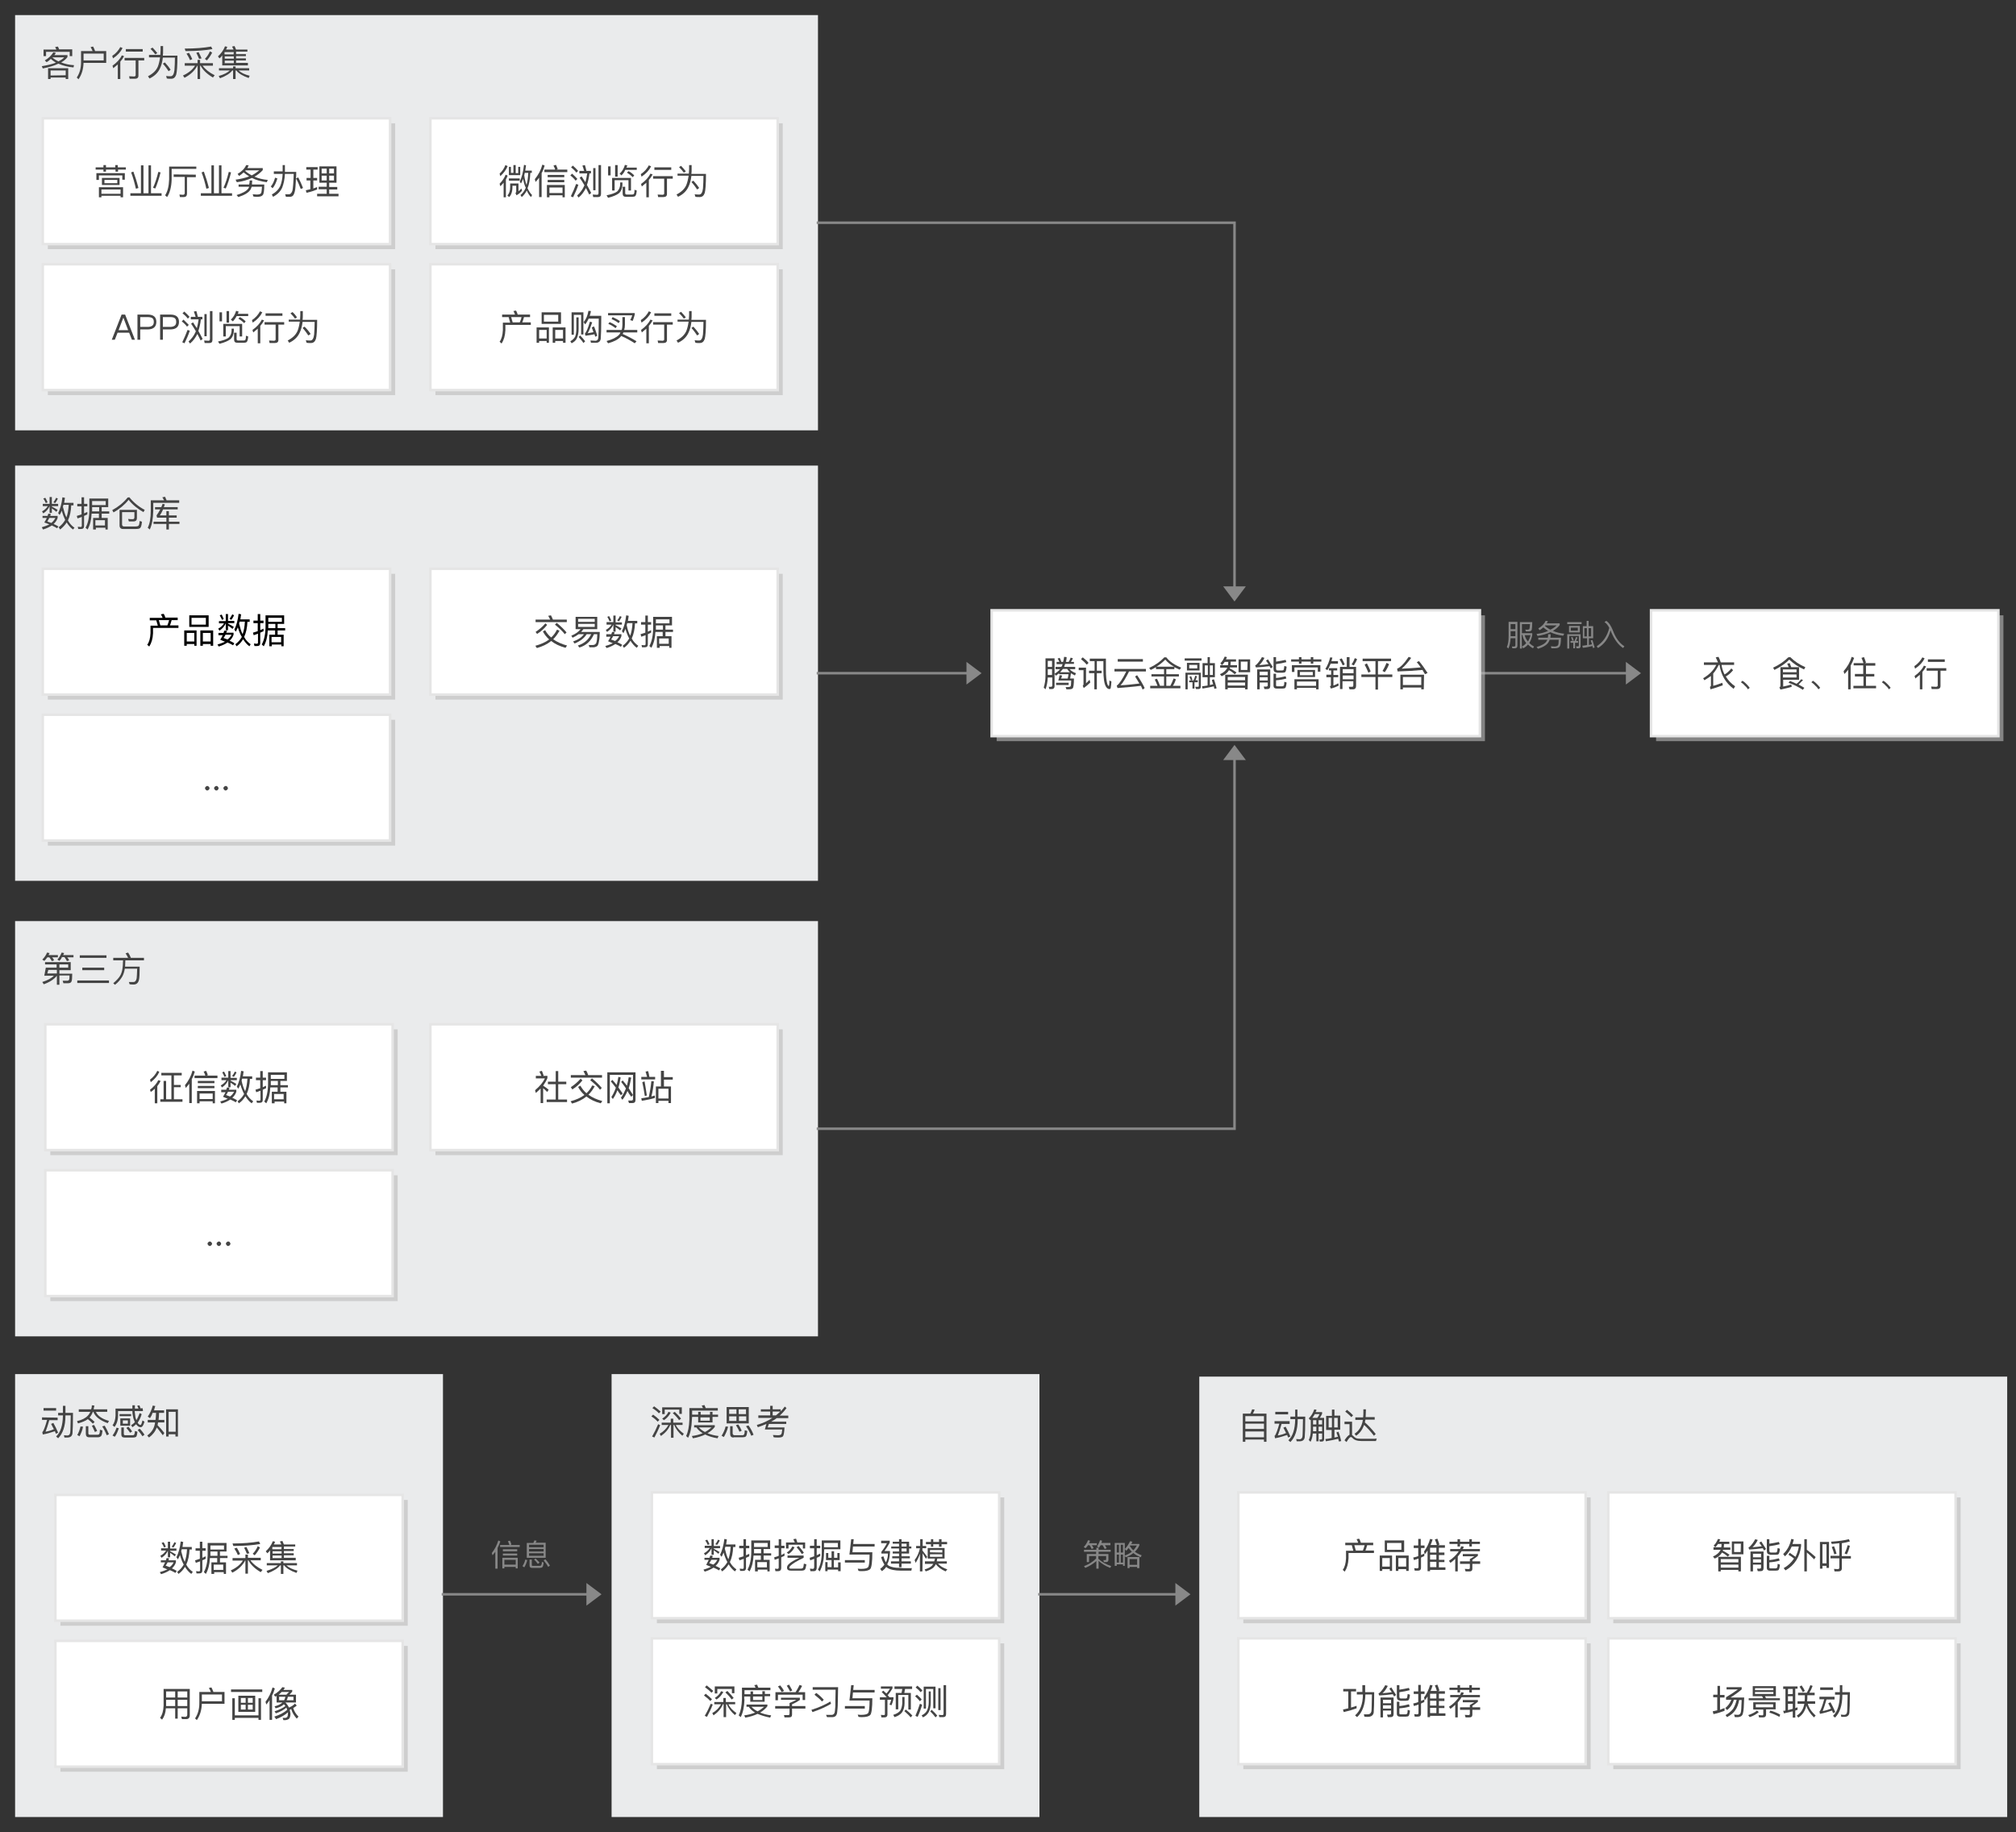 <?xml version="1.0" encoding="utf-8"?>
<!-- Generator: Adobe Illustrator 22.1.0, SVG Export Plug-In . SVG Version: 6.00 Build 0)  -->
<svg version="1.1" id="svgwrapper_svg" xmlns="http://www.w3.org/2000/svg" xmlns:xlink="http://www.w3.org/1999/xlink" x="0px"
	 y="0px" width="801px" height="728px" viewBox="0 0 801 728" style="enable-background:new 0 0 801 728;" xml:space="preserve">
<rect x="0" y="0" width="801" height="728" fill="#333333" stroke="none"/>
<style type="text/css">
	.st0{display:none;fill:none;stroke:#999999;}
	.st1{fill:#EAEBEC;}
	.st2{enable-background:new    ;}
	.st3{fill:#444444;}
	.st4{fill:none;stroke:#888888;}
	.st5{fill:#888888;}
	.st6{fill:none;stroke:#FF0000;stroke-width:15;stroke-opacity:0;}
	.st7{opacity:0.6;fill:#BBBBBB;enable-background:new    ;}
	.st8{fill:#FFFFFF;stroke:#E5E5E5;}
	.st9{fill:#CEE3FF;fill-opacity:0;}
	.st10{fill:#878787;}
</style>
<path class="st0" d="M0-9L0-9"/>
<g id="GrayRectGroup21" transform="translate(6,15)">
	<rect y="-9" class="st1" width="319" height="165"/>
	<g transform="translate(10 10)">
		<g class="st2">
			<path class="st3" d="M6.2-4C6-3.7,5.8-3.3,5.6-3.1h5.2v0.8c-0.6,0.8-1.4,1.5-2.5,2.1c1.5,0.6,3.2,1,5.1,1.1l-0.2,0.9
				C11,1.6,9,1.1,7.2,0.3C5.6,1.1,3.5,1.7,1,2.2L0.6,1.3c2.3-0.4,4.1-0.8,5.6-1.4C5.5-0.6,4.8-1,4.2-1.6c-0.5,0.5-1.1,1-1.7,1.3
				L1.8-1c1.4-0.8,2.5-1.8,3.4-3.2L6.2-4z M12.7-2.7h-1v-1.7H2.3v1.7h-1v-2.6h5.1C6.2-5.7,6.1-6,5.9-6.3L7-6.5
				c0.2,0.3,0.3,0.7,0.5,1.1h5.2V-2.7z M11.1,6.4h-1V5.8h-6v0.6h-1V2.1h8V6.4z M10.1,4.9V3h-6v2L10.1,4.9L10.1,4.9z M9.5-2.2H4.8
				l0,0C5.5-1.5,6.4-1,7.2-0.6C8.2-1.1,9-1.6,9.5-2.2z"/>
			<path class="st3" d="M15.2,6.5l-0.7-0.7c1.1-1.6,1.7-3.6,1.7-6.1v-4.4h4.6c-0.3-0.6-0.5-1.1-0.8-1.6l1-0.2
				c0.3,0.5,0.5,1.1,0.8,1.8h4.4V0h-9C17.1,2.5,16.5,4.6,15.2,6.5z M17.2-3.7V-1h8v-2.7H17.2z"/>
			<path class="st3" d="M32.7-5.9c-0.8,1.6-2,2.9-3.8,4.1l-0.3-1c1.5-1,2.5-2.2,3.2-3.5L32.7-5.9z M33.3-2.7
				c-0.4,0.8-0.9,1.5-1.5,2.2v6.9h-1V0.6c-0.6,0.5-1.2,1-1.8,1.5l-0.3-1c1.7-1.2,3-2.6,3.7-4.1L33.3-2.7z M41.3-2v1H39v6.1
				c0,0.8-0.5,1.2-1.4,1.2h-2.1l-0.2-1c0.7,0,1.3,0.1,1.9,0.1c0.4,0,0.7-0.2,0.7-0.5V-1h-4.4v-1H41.3z M40.7-5.5v1H34v-1H40.7z"/>
			<path class="st3" d="M48.8-6.4v1.7c0,0.6,0,1.2-0.1,1.8h5.8c0,4-0.2,6.6-0.5,7.6c-0.4,1.1-1,1.6-2,1.6c-0.7,0-1.3,0-1.7-0.1
				l-0.3-1c0.7,0.1,1.4,0.1,1.9,0.1c0.8-0.1,1.2-0.9,1.4-2.4c0.1-1.5,0.2-3.2,0.2-5h-4.8c-0.2,1.8-0.6,3.2-1.2,4.4
				c-0.8,1.7-2.2,3-4.1,3.9l-0.6-0.9c1.9-1,3.2-2.2,3.9-3.8c0.4-1,0.7-2.3,0.9-3.7h-4.4v-1h4.5c0-0.6,0.1-1.2,0.1-1.8v-1.7h1V-6.4z
				 M46.5-3.9l-0.8,0.5c-0.5-0.7-1.1-1.4-1.9-2.2l0.8-0.5C45.4-5.3,46-4.5,46.5-3.9z M51.8,2.7L51,3.3c-0.6-0.9-1.3-1.9-2.3-3
				l0.8-0.5C50.5,0.9,51.3,1.9,51.8,2.7z"/>
			<path class="st3" d="M62.5,0.1v-1.3h1v1.3h5.1v1h-4.1c1,1.4,2.6,2.7,4.8,3.8l-0.7,0.9c-2.4-1.4-4-3-4.9-4.7h-0.2v5.3h-1V1.1h-0.1
				c-1,1.9-2.7,3.6-5.1,4.8L56.7,5c2.2-1,3.8-2.3,4.8-3.9h-4.1v-1C57.4,0.1,62.5,0.1,62.5,0.1z M68.4-5.5C65.7-5,62.2-4.7,57.7-4.7
				l-0.3-1c4.2,0,7.7-0.3,10.5-0.8L68.4-5.5z M60.4-1.5l-0.9,0.4c-0.4-1-0.9-1.8-1.4-2.6l1-0.3C59.6-3.2,60-2.4,60.4-1.5z M64.1-1.8
				l-1,0.2C62.8-2.4,62.4-3.2,62-4l0.9-0.3C63.3-3.6,63.7-2.7,64.1-1.8z M68.3-4.1C67.7-2.9,67-1.9,66.2-1l-0.8-0.6
				c0.8-0.8,1.5-1.8,2-3L68.3-4.1z"/>
			<path class="st3" d="M71.2-1.8l-0.6-0.8c1.2-1.1,2.2-2.4,2.8-4l0.9,0.2C74.2-6,74-5.7,73.8-5.3h3c-0.2-0.4-0.4-0.8-0.6-1.2l1-0.2
				c0.2,0.4,0.4,0.9,0.6,1.4h4.5v0.8h-4.5v1h3.9v0.8h-3.9v0.9h3.9V-1h-3.9v1h4.7v1H72.3v-4C72-2.5,71.6-2.1,71.2-1.8z M71,3V2.1h5.6
				V1.4h1v0.7H83V3h-4.2c1,0.9,2.4,1.6,4.4,2.1L82.8,6c-2.3-0.8-4-1.8-4.9-3h-0.3v3.4h-1V3h-0.3c-0.9,1.2-2.5,2.2-4.9,3.1l-0.5-0.9
				C73,4.6,74.5,3.8,75.3,3H71z M76.9-4.3h-3.6l-0.1,0.1v0.8h3.6L76.9-4.3L76.9-4.3z M76.9-2.6h-3.6v0.9h3.6V-2.6z M76.9-0.9h-3.6v1
				h3.6V-0.9z"/>
		</g>
	</g>
</g>
<g id="GrayRectGroup26" transform="translate(6,194)">
	<rect y="-9" class="st1" width="319" height="165"/>
	<g transform="translate(10 10)">
		<g class="st2">
			<path class="st3" d="M4.2,0.2C4.1,0.4,4,0.7,4,1h2.9v0.8C6.6,2.7,6.1,3.5,5.3,4.2c0.7,0.3,1.3,0.6,1.9,1L6.7,5.9
				C6.1,5.5,5.4,5.2,4.6,4.8C3.6,5.4,2.5,6,1.1,6.4L0.6,5.5c1.1-0.3,2.1-0.7,3-1.1c-0.7-0.3-1.3-0.6-2-0.8C2,3,2.3,2.4,2.6,1.8H0.9
				V1h2C3,0.7,3.1,0.4,3.2,0.1L4.2,0.2z M3.7-3.8v-2.7h0.9v2.7h2.5v0.9H4.6v0.2c0.8,0.4,1.5,0.8,2.3,1.3L6.4-0.6
				C5.7-1.2,5.1-1.7,4.6-2v1.8H3.7v-2.7C3.2-1.7,2.4-0.8,1.2,0L0.7-0.8C1.8-1.4,2.5-2.1,3-2.9H1v-0.9C1-3.8,3.7-3.8,3.7-3.8z
				 M2.9-4.4L2.2-4.1c-0.3-0.7-0.6-1.3-1-1.8L2-6.2C2.4-5.6,2.6-5,2.9-4.4z M6,1.8H3.6c-0.3,0.5-0.5,1-0.8,1.4
				c0.6,0.2,1.1,0.4,1.6,0.6C5.1,3.2,5.6,2.6,6,1.8z M7-5.9C6.7-5.3,6.4-4.7,5.9-4.1L5.2-4.4C5.7-5,6-5.6,6.3-6.2L7-5.9z M8.5-1.1
				C8.3-0.4,8,0.1,7.7,0.6L7.1-0.1c0.8-1.6,1.4-3.7,1.7-6.3l1,0.2c-0.1,0.7-0.2,1.4-0.3,2h3.7v1h-0.9c-0.1,2.3-0.5,4.3-1.3,6
				c0.7,1.3,1.6,2.2,2.6,2.9L13,6.4c-1-0.7-1.8-1.7-2.5-2.8c-0.7,1.1-1.6,2-2.6,2.8L7.3,5.5c1.1-0.8,1.9-1.7,2.6-2.9
				C9.4,1.6,8.9,0.3,8.5-1.1z M9-2.6c0.4,1.6,0.8,3,1.4,4.2c0.5-1.4,0.8-3.1,0.9-5H9.2L9-2.6z"/>
			<path class="st3" d="M15.1,6.3l-0.2-1c0.4,0,0.7,0.1,1.1,0.1s0.5-0.2,0.5-0.6V1.4c-0.6,0.2-1.1,0.4-1.7,0.6l-0.3-1
				c0.6-0.2,1.3-0.4,1.9-0.6v-3.2h-1.7v-1h1.7v-2.6h1v2.6h1.3v1h-1.3V0c0.4-0.2,0.9-0.4,1.3-0.6v1c-0.4,0.2-0.9,0.4-1.3,0.6v4
				c0,0.8-0.4,1.2-1.2,1.2h-1.1V6.3z M18.8,6.4L18,5.7c1-1.8,1.5-4.3,1.5-7.2v-4.4H27v3.4h-2.6v1.7h3v0.9h-3v1.7h2.4v4.6h-0.9V5.7
				h-3.8v0.7H21V1.8h2.3V0.1h-2.9C20.3,2.5,19.8,4.6,18.8,6.4z M20.6-2.5v1c0,0.2,0,0.4,0,0.7h2.8v-1.7H20.6z M20.6-4.9v1.6H26v-1.6
				H20.6z M25.7,4.8V2.7h-3.8v2.1H25.7z"/>
			<path class="st3" d="M35.4-6.4c1.7,2.1,3.8,3.8,6.1,5L41-0.5c-2.3-1.3-4.3-2.9-5.9-4.9c-1.5,1.9-3.5,3.6-6,5l-0.5-0.9
				c2.4-1.3,4.5-3,6.1-5L35.4-6.4L35.4-6.4z M32.5-0.5v4.9c0,0.5,0.3,0.8,0.8,0.8h4.3c0.8,0,1.3-0.1,1.5-0.4s0.3-0.9,0.4-1.8
				l0.9,0.3c-0.1,1.4-0.4,2.2-0.7,2.5s-1,0.4-1.9,0.4h-4.9c-0.9,0-1.4-0.5-1.4-1.4v-6.2h6.9v3.2c0,0.9-0.4,1.3-1.2,1.4
				c-0.7,0-1.4,0-2,0l-0.3-1c0.7,0.1,1.3,0.1,1.9,0.1c0.4,0,0.6-0.3,0.6-0.8v-2C37.4-0.5,32.5-0.5,32.5-0.5z"/>
			<path class="st3" d="M50.2-5.2h5v1H44.9V-1c-0.1,3.1-0.5,5.6-1.4,7.4l-0.8-0.7c0.8-1.6,1.2-3.8,1.2-6.7v-4.2h5.3
				C49-5.6,48.7-6,48.5-6.4l1.1-0.2C49.7-6.2,50-5.7,50.2-5.2z M49.5-3.6c-0.1,0.4-0.3,0.8-0.4,1.1h5.5v0.9h-5.8
				c-0.4,0.9-0.8,1.7-1.3,2.4h2.6v-1.7h1v1.7h3.1v0.9h-3.1v1.6h4.2v0.9h-4.2v2.2h-1V4.2H45V3.3h5.1V1.7h-3.7l-0.2-0.9
				c0.5-0.7,1-1.5,1.5-2.4h-2.1v-0.9h2.5c0.2-0.4,0.3-0.9,0.5-1.3L49.5-3.6z"/>
		</g>
	</g>
</g>
<g id="GrayRectGroup31" transform="translate(6,375)">
	<rect y="-9" class="st1" width="319" height="165"/>
	<g transform="translate(10 10)">
		<g class="st2">
			<path class="st3" d="M1.6-3.2L0.8-3.7c0.9-0.9,1.5-1.8,1.9-2.8l1,0.2C3.5-6,3.4-5.7,3.3-5.5H7v0.9H4.7c0.4,0.4,0.6,0.8,0.8,1.2
				L4.6-3.1c-0.3-0.5-0.6-1-1-1.5H2.8C2.4-4.1,2.1-3.6,1.6-3.2z M1.9-1.8v-0.9h10.2v3.2H7.6v1.4h5.1c0,1.7-0.1,2.7-0.3,3.1
				c-0.2,0.5-0.7,0.7-1.5,0.7c-0.6,0-1.2,0-1.7,0l-0.3-1c0.6,0,1.3,0,1.8,0c0.4,0,0.7-0.2,0.8-0.5s0.1-0.8,0.1-1.6h-4v3.7h-1V2.7
				l0,0C5.6,4,3.9,5.2,1.4,6.1L0.8,5.2C3,4.5,4.6,3.6,5.4,2.7H1.6l0.6-3.2h4.3v-1.3C6.5-1.8,1.9-1.8,1.9-1.8z M3.2,0.4L2.8,1.8h3.8
				V0.4H3.2z M7.6-3.2L6.8-3.7c0.8-0.9,1.3-1.8,1.7-2.8l1,0.2C9.4-6.1,9.2-5.8,9.1-5.5h4.1v0.9h-2.5c0.4,0.4,0.6,0.9,0.8,1.2
				l-0.9,0.3c-0.3-0.5-0.6-1.1-1-1.6h-1C8.4-4.1,8-3.6,7.6-3.2z M11.1-0.5v-1.3H7.6v1.3H11.1z"/>
			<path class="st3" d="M27.3,4.6v1H14.7v-1H27.3z M26.3-5.4v1H15.7v-1H26.3z M25.4-0.5v1h-8.7v-1H25.4z"/>
			<path class="st3" d="M34.9-4.4c-0.3-0.6-0.6-1.2-1-1.8l1-0.3c0.4,0.6,0.8,1.3,1.1,2.1h5.2v1h-7.4l-0.1,2.5l0,0h5.8
				c0,2.8-0.1,4.6-0.3,5.3c-0.3,1.2-1,1.8-2.1,1.8c-0.4,0-1,0-1.6-0.1l-0.3-0.9c0.7,0,1.3,0,1.8,0c0.7,0,1.1-0.5,1.3-1.5
				c0.1-0.6,0.1-1.9,0.2-3.8h-4.9c-0.2,1.1-0.5,2.2-1,3.1c-0.7,1.2-1.6,2.3-2.9,3.3L29,5.7c1.5-1.3,2.5-2.4,3-3.5s0.7-2.3,0.8-3.6
				c0-0.9,0.1-1.6,0.1-2H29v-1H34.9z"/>
		</g>
	</g>
</g>
<rect x="6" y="546" class="st1" width="170" height="176"/>
<g transform="translate(10 10)">
	<g class="st2">
		<path class="st3" d="M12.9,553.3v1H9.6c-0.6,2.1-1.1,3.6-1.5,4.6c1.1-0.2,2.2-0.5,3.3-1c-0.4-0.8-0.7-1.4-1.1-2.1l0.9-0.4
			c0.7,1.2,1.3,2.5,1.9,3.9l-0.9,0.4c-0.1-0.4-0.3-0.7-0.4-1c-1.5,0.5-3.1,1-4.8,1.3l-0.2-1c0.1,0,0.2-0.1,0.2-0.1
			c0.4-0.6,1-2.1,1.7-4.7h-2v-1L12.9,553.3L12.9,553.3z M12.3,549.5v1h-5v-1H12.3z M16,548.6v2.8h3c0,4.4-0.1,7.1-0.2,8.1
			c-0.1,1.1-0.8,1.7-2,1.7c-0.2,0-0.6,0-1.2,0l-0.2-0.9c0.5,0,1,0.1,1.3,0.1c0.7,0,1.1-0.4,1.2-1.2c0.1-0.7,0.1-3,0.2-6.8H16v0.2
			c0,4-1,7-2.9,8.9l-0.8-0.7c1.8-1.7,2.6-4.4,2.7-8.2v-0.2h-1.9v-1H15v-2.8L16,548.6L16,548.6z"/>
		<path class="st3" d="M27.5,548.5c-0.1,0.5-0.2,1-0.3,1.5h5.4v1h-4.5c0.7,1.6,2.4,2.8,5.2,3.6l-0.5,0.9c-3.1-1.1-5-2.6-5.7-4.5
			h-0.2c-0.3,0.8-0.7,1.5-1.2,2.1c-0.1,0.1-0.1,0.1-0.1,0.2c0.6,0.4,1.3,1,2,1.7l-0.7,0.7c-0.7-0.7-1.3-1.3-2-1.8
			c-0.9,0.7-2.2,1.2-3.9,1.7l-0.4-0.9c2-0.5,3.4-1.2,4.3-2.2c0.4-0.4,0.7-0.9,1-1.5h-4.6v-1h4.9c0.2-0.5,0.3-1,0.3-1.6L27.5,548.5z
			 M23,556.9c-0.3,1.5-0.8,2.7-1.4,3.8l-0.9-0.5c0.6-1,1-2.2,1.3-3.4L23,556.9z M25.4,561.1c-0.9,0-1.3-0.5-1.3-1.4v-3h1v2.8
			c0,0.4,0.2,0.6,0.6,0.6h3.1c0.3,0,0.5-0.1,0.6-0.3c0.2-0.2,0.3-0.8,0.3-1.7l1,0.3c-0.1,1.3-0.3,2-0.6,2.3
			c-0.3,0.2-0.6,0.4-1.2,0.4L25.4,561.1L25.4,561.1z M28.6,558.6l-0.9,0.4c-0.4-0.9-0.8-1.8-1.2-2.5l0.9-0.3
			C27.8,556.9,28.2,557.7,28.6,558.6z M33.3,559.9l-0.9,0.4c-0.5-1.3-1.1-2.5-1.8-3.5l1-0.3C32.2,557.5,32.8,558.7,33.3,559.9z"/>
		<path class="st3" d="M46.8,550.7h-3.3c0.1,1,0.2,1.8,0.3,2.4c0.1,0.4,0.2,0.8,0.4,1.2c0.5-0.8,0.9-1.8,1.3-2.8l0.8,0.4
			c-0.4,1.4-1,2.5-1.6,3.4l0.1,0.2c0.4,0.5,0.7,0.7,1,0.7s0.5-0.6,0.8-1.8l0.8,0.5c-0.4,1.5-0.9,2.2-1.5,2.2s-1.1-0.3-1.6-0.9
			c-0.1-0.1-0.2-0.2-0.2-0.3c-0.5,0.5-1,0.9-1.5,1.2l-0.5-0.8c0.5-0.3,1-0.7,1.5-1.2c-0.2-0.4-0.4-1-0.6-1.5
			c-0.2-0.8-0.4-1.8-0.4-2.9h-5.7v1.8c0,1.8-0.5,3.3-1.4,4.5l-0.8-0.7c0.8-0.9,1.1-2.2,1.2-3.8v-2.8h6.7c0-0.4,0-0.9,0-1.3h1
			c0,0.5,0,0.9,0,1.3H45c-0.1-0.4-0.3-0.8-0.5-1.1l0.9-0.2c0.2,0.4,0.3,0.8,0.4,1.2h0.9L46.8,550.7L46.8,550.7z M37.2,557.5
			c-0.4,1.3-0.9,2.5-1.6,3.4l-0.9-0.5c0.7-0.9,1.2-1.9,1.6-3.1L37.2,557.5z M42.1,551.9v0.8h-4.6v-0.8H42.1z M41.7,553.6v2.9h-3.9
			v-2.9H41.7z M39.4,561.2c-0.8,0-1.2-0.4-1.2-1.3v-2.7h1v2.5c0,0.4,0.2,0.6,0.5,0.6h3c0.3,0,0.5-0.1,0.6-0.2
			c0.1-0.2,0.3-0.6,0.3-1.5l1,0.3c-0.1,1.1-0.3,1.8-0.5,2c-0.3,0.2-0.6,0.3-1.1,0.3L39.4,561.2L39.4,561.2z M40.8,554.4h-2v1.3h2
			V554.4z M42.5,558.8l-0.8,0.5c-0.4-0.6-0.9-1.2-1.5-1.9l0.8-0.5C41.7,557.6,42.2,558.3,42.5,558.8z M47.4,560.1l-0.8,0.6
			c-0.5-0.8-1.1-1.6-1.9-2.5l0.8-0.5C46.3,558.5,47,559.4,47.4,560.1z"/>
		<path class="st3" d="M49.6,553.5l-0.9-0.6c0.9-1.3,1.6-2.8,2-4.4l1,0.2c-0.2,0.6-0.4,1.2-0.5,1.7h4v1h-2c0,1-0.1,1.9-0.2,2.8h2.3
			v1h-2.5c-0.1,0.4-0.1,0.7-0.2,1.1c0.9,0.9,1.8,1.9,2.7,3.1l-0.6,0.9c-1-1.3-1.8-2.4-2.4-3.1c-0.6,1.6-1.6,2.9-3.1,4l-0.7-0.8
			c1.5-1.1,2.5-2.4,2.9-4.1c0.1-0.3,0.2-0.7,0.2-1.1h-2.9v-1h3.1c0.1-0.8,0.2-1.8,0.2-2.8h-1.4C50.4,552.2,50,552.9,49.6,553.5z
			 M60.7,560.8h-1v-0.9H57v0.9h-1V550h4.7V560.8z M59.8,558.9V551H57v7.9H59.8z"/>
	</g>
</g>
<rect x="243" y="546" class="st1" width="170" height="176"/>
<g transform="translate(10 10)">
	<g class="st2">
		<path class="st3" d="M252,554.2l-0.7,0.7c-0.6-0.7-1.4-1.4-2.5-2.1l0.7-0.7C250.5,552.8,251.3,553.5,252,554.2z M252.3,556.3
			c-0.7,1.8-1.5,3.4-2.3,4.9l-0.9-0.4c0.9-1.6,1.7-3.2,2.4-4.9L252.3,556.3z M252.5,550.9l-0.7,0.7c-0.6-0.7-1.5-1.4-2.6-2.1
			l0.7-0.7C250.9,549.5,251.7,550.2,252.5,550.9z M252.9,556.2v-0.9h3.6v-1.6h1v1.6h3.7v0.9h-2.7c0.6,1.3,1.7,2.4,3.2,3.5l-0.6,0.8
			c-1.5-1.3-2.6-2.7-3.2-4.3h-0.3v5.1h-1v-5.1h-0.3c-0.7,1.8-2,3.2-3.7,4.4l-0.5-0.9c1.6-0.9,2.7-2.1,3.5-3.5H252.9z M256.5,551.3
			c-0.7,1.3-1.6,2.3-2.7,3l-0.7-0.6c1.1-0.7,2-1.6,2.5-2.7L256.5,551.3z M260.9,551.8h-1v-1.7h-5.8v1.8h-1v-2.7h7.8V551.8z
			 M260.6,553.7l-0.8,0.6c-0.6-0.9-1.4-1.8-2.5-2.8l0.8-0.5C259.2,552,260,552.9,260.6,553.7z"/>
		<path class="st3" d="M264.9,554.2c-0.1,3-0.6,5.4-1.5,7.1l-0.8-0.7c0.8-1.6,1.2-3.7,1.3-6.5v-4.6h5.4c-0.2-0.4-0.3-0.7-0.5-1
			l1.1-0.2c0.2,0.4,0.3,0.7,0.5,1.2h4.8v1H265v1.6h2.4V551h1v1.1h3.7V551h1v1.1h2.2v0.9h-2.2v2.2h-5.7V553H265L264.9,554.2
			L264.9,554.2z M274,556.3v0.7c-0.8,1-1.7,1.8-2.9,2.5c1.3,0.5,2.7,0.9,4.4,1.1l-0.4,0.9c-1.9-0.3-3.6-0.8-4.9-1.5
			c-1.4,0.7-3.1,1.2-4.9,1.5l-0.4-0.9c1.6-0.2,3.1-0.6,4.3-1.1c-1-0.6-1.9-1.4-2.5-2.3h-0.9v-0.9H274z M270.1,559
			c1-0.5,1.8-1.1,2.6-1.8h-5C268.3,557.9,269.1,558.5,270.1,559z M268.3,554.5h3.7v-1.3h-3.7V554.5z"/>
		<path class="st3" d="M279.3,556.9c-0.4,1.6-1,2.9-1.7,4.1l-0.9-0.5c0.7-1.1,1.3-2.4,1.6-3.7L279.3,556.9z M287.5,549.1v6.5h-8.8
			v-6.5H287.5z M282.6,551.9V550h-2.9v1.8h2.9V551.9z M282.6,552.8h-2.9v1.8h2.9V552.8z M281.5,561.2c-1,0-1.4-0.5-1.4-1.5v-3h1v2.8
			c0,0.5,0.3,0.8,0.8,0.8h3.1c0.3,0,0.5-0.1,0.6-0.3c0.2-0.2,0.3-0.8,0.3-1.7l1,0.3c-0.1,1.2-0.3,2-0.6,2.2
			c-0.3,0.2-0.6,0.3-1.2,0.3h-3.6V561.2z M284.7,558.5l-0.9,0.4c-0.4-1-0.9-1.8-1.4-2.6l0.9-0.3
			C283.9,556.8,284.3,557.6,284.7,558.5z M283.5,551.9h2.9V550h-2.9V551.9z M286.5,552.8h-2.9v1.8h2.9V552.8z M289.4,560.1l-0.9,0.4
			c-0.6-1.4-1.3-2.7-2.1-3.8l1-0.3C288.2,557.5,288.9,558.8,289.4,560.1z"/>
		<path class="st3" d="M296,550v-1.4h1v1.4h3.2v0.8c0.6-0.6,1.1-1.2,1.6-1.9l0.7,0.6c-0.8,1.1-1.7,2.1-2.7,3h3.4v1h-4.6
			c-0.7,0.5-1.4,1-2.2,1.4h6v0.9h-6.9l-0.5,1.4h6.7c-0.1,1.9-0.3,3.1-0.6,3.5c-0.3,0.4-1,0.5-1.9,0.5c-0.7,0-1.2,0-1.8-0.1l-0.3-0.9
			c0.7,0,1.3,0.1,1.9,0.1c0.7,0,1.2-0.1,1.4-0.4c0.2-0.3,0.3-0.9,0.4-1.9h-6.9l0.6-2.2c-1.1,0.5-2.2,0.9-3.4,1.3l-0.4-0.9
			c2.4-0.7,4.4-1.6,6.2-2.8h-5.6v-1h4.7v-1.5h-3.7V550H296z M300,550.9h-3v1.5h1.3C298.9,551.9,299.5,551.4,300,550.9z"/>
	</g>
</g>
<rect x="476.5" y="547" class="st1" width="321" height="175"/>
<g id="Link36" transform="translate(0,0)">
	<path class="st4" d="M324.5,267.5h64"/>
	<g transform="translate(0.5, 0)">
		<polygon class="st5" points="383.5,272 389.5,267.5 383.5,263 		"/>
	</g>
	<path class="st6" d="M324.5,267.5h64"/>
</g>
<g id="Link37" transform="translate(0,0)">
	<path class="st4" d="M324.5,88.5h166v149"/>
	<g transform="translate(0, 0.5)">
		<polygon class="st5" points="486,232.5 490.5,238.5 495,232.5 		"/>
	</g>
	<path class="st6" d="M324.5,88.5h166"/>
	<path class="st6" d="M490.5,88.5v149"/>
</g>
<g id="Link38" transform="translate(0,0)">
	<path class="st4" d="M324.5,448.5h166v-151"/>
	<g transform="translate(0, -0.5)">
		<polygon class="st5" points="495,302.5 490.5,296.5 486,302.5 		"/>
	</g>
	<path class="st6" d="M324.5,448.5h166"/>
	<path class="st6" d="M490.5,448.5v-151"/>
</g>
<g id="Link39" transform="translate(0,0)">
	<path class="st4" d="M587.5,267.5h63"/>
	<g transform="translate(0.5, 0)">
		<polygon class="st5" points="645.5,272 651.5,267.5 645.5,263 		"/>
	</g>
	<path class="st6" d="M587.5,267.5h63"/>
</g>
<g id="Link56" transform="translate(0,0)">
	<path class="st4" d="M175.5,633.5h31l0,0h31"/>
	<g transform="translate(0.5, 0)">
		<polygon class="st5" points="232.5,638 238.5,633.5 232.5,629 		"/>
	</g>
	<path class="st6" d="M175.5,633.5h31"/>
	<path class="st6" d="M206.5,633.5L206.5,633.5"/>
	<path class="st6" d="M206.5,633.5h31"/>
</g>
<g id="Link57" transform="translate(0,0)">
	<path class="st4" d="M412.5,633.5h30l0,0h29"/>
	<g transform="translate(0.5, 0)">
		<polygon class="st5" points="466.5,638 472.5,633.5 466.5,629 		"/>
	</g>
	<path class="st6" d="M412.5,633.5h30"/>
	<path class="st6" d="M442.5,633.5L442.5,633.5"/>
	<path class="st6" d="M442.5,633.5h29"/>
</g>
<g id="RectEndPoint20" transform="translate(656,251.5)">
	<rect x="2" y="-7" class="st7" width="138" height="50"/>
	<rect y="-9" class="st8" width="138" height="50"/>
	<g transform="translate(20 9)">
		<g class="st2">
			<path class="st3" d="M6.9,3.7C6.3,4.9,5.6,6.1,4.7,7.1V12c1.3-0.3,2.5-0.8,3.6-1.2l0.2,1c-1.4,0.5-3,1.1-4.9,1.6l-0.2-1
				c0.3-0.1,0.4-0.3,0.4-0.5V8.1C2.9,8.7,2.1,9.3,1.2,9.8L0.7,9c2.4-1.4,4.1-3.1,5.2-5.3H1v-1h5.6C6.3,2,6,1.3,5.7,0.7l1.1-0.2
				c0.3,0.6,0.6,1.3,0.9,2.2H13v1H8c0.2,1.4,0.6,2.6,1.2,3.8C10.1,7,11,6.2,11.9,5.1l0.7,0.7c-0.9,1.1-1.8,1.9-2.9,2.5
				c0.9,1.5,2.1,2.8,3.7,3.9l-0.6,1c-3.1-2.3-5-5.4-5.6-9.5C7.2,3.7,6.9,3.7,6.9,3.7z"/>
			<path class="st3" d="M18,11.4c0.5,0.5,0.9,1,1.2,1.4l-0.7,0.6c-0.3-0.5-0.7-1-1.2-1.4c-0.5-0.6-1-1-1.6-1.4l0.6-0.6
				C17,10.4,17.5,10.9,18,11.4z"/>
			<path class="st3" d="M35.3,0.6c1.7,1.7,3.7,3,6,4l-0.5,0.9c-2.3-1-4.2-2.3-5.9-3.9c-1.5,1.6-3.5,2.9-5.9,4.1l-0.5-0.9
				c2.4-1.1,4.4-2.5,6-4.1L35.3,0.6L35.3,0.6z M31,12.6c0.3-0.1,0.4-0.3,0.4-0.8V4.6h3.3c-0.2-0.5-0.4-1-0.6-1.4l1-0.2
				c0.2,0.5,0.4,1,0.6,1.6h3.1v5h-6.3v2.7c1.1-0.2,2.2-0.5,3.2-0.8l0.2,0.9c-1.2,0.4-2.7,0.7-4.5,1.1L31,12.6z M37.8,5.5h-5.4v1.1
				h5.4V5.5z M32.4,8.7h5.4V7.5h-5.4V8.7z M40.4,9.7c-0.6,0.6-1.2,1.2-1.8,1.8c0.8,0.4,1.6,0.9,2.3,1.3l-0.6,0.8
				c-1.5-1-3.4-2-5.7-2.8l0.6-0.7c0.9,0.3,1.8,0.7,2.6,1.1c0.7-0.5,1.3-1.1,1.8-1.8L40.4,9.7z"/>
			<path class="st3" d="M46,11.4c0.5,0.5,0.9,1,1.2,1.4l-0.7,0.6c-0.3-0.5-0.7-1-1.2-1.4c-0.5-0.6-1-1-1.6-1.4l0.6-0.6
				C45,10.4,45.5,10.9,46,11.4z"/>
			<path class="st3" d="M60.7,0.9C60.3,2,59.8,3.1,59.3,4v9.4h-1V5.6c-0.4,0.6-0.9,1.2-1.5,1.7l-0.3-1.1c1.5-1.7,2.6-3.6,3.2-5.7
				L60.7,0.9z M64.4,3c-0.2-0.7-0.5-1.4-0.8-2.1l1-0.3c0.3,0.8,0.6,1.5,0.8,2.2L64.9,3h4.2v1h-3.7v3.3h3.3v1h-3.3V12h4v1h-9v-1h4
				V8.3H61v-1h3.3V3.9h-3.8V3H64.4z"/>
			<path class="st3" d="M74,11.4c0.5,0.5,0.9,1,1.2,1.4l-0.7,0.6c-0.3-0.5-0.7-1-1.2-1.4c-0.5-0.6-1-1-1.6-1.4l0.6-0.6
				C73,10.4,73.5,10.9,74,11.4z"/>
			<path class="st3" d="M88.7,1.1c-0.8,1.6-2,2.9-3.8,4.1l-0.3-1c1.5-1,2.5-2.2,3.2-3.5L88.7,1.1z M89.3,4.3
				c-0.4,0.8-0.9,1.5-1.5,2.2v6.9h-1V7.6c-0.6,0.5-1.2,1-1.8,1.5l-0.3-1c1.7-1.2,3-2.6,3.7-4.1L89.3,4.3z M97.3,5v1H95v6.1
				c0,0.8-0.5,1.2-1.4,1.2h-2.1l-0.2-1c0.7,0,1.3,0.1,1.9,0.1c0.4,0,0.7-0.2,0.7-0.5V6h-4.4V5H97.3z M96.7,1.5v1H90v-1H96.7z"/>
		</g>
	</g>
</g>
<g id="RectEndPoint22" transform="translate(17,56)">
	<rect x="2" y="-7" class="st7" width="138" height="50"/>
	<rect y="-9" class="st8" width="138" height="50"/>
	<g transform="translate(20,9)">
		<g class="st2">
			<path class="st3" d="M4.1,1.5V0.6h1v0.9h3.7V0.6h1v0.9H13v0.9H9.9v0.8h-1V2.4H5.1v0.8h-1V2.4H1V1.5H4.1z M12.6,6.4h-1V4.7H2.3
				v1.8h-1V3.8h11.3V6.4z M11.9,13.4h-1v-0.6H3.3v0.6h-1v-4h9.6C11.9,9.4,11.9,13.4,11.9,13.4z M10.9,12v-1.7H3.3V12H10.9z
				 M10.5,5.7v2.8h-7V5.7H10.5z M9.6,6.5H4.5v1.3h5.1V6.5z"/>
			<path class="st3" d="M20,0.7v11.1h2V0.7h1v11.1h4.2v1H14.8v-1H19V0.7H20z M18,9.7L17,10c-0.5-2.2-1.1-4.4-1.9-6.5L16,3.2
				C16.7,5.1,17.4,7.3,18,9.7z M26.8,3.5c-0.6,2.4-1.3,4.6-2.1,6.4l-0.9-0.3c0.8-1.7,1.5-3.8,2.1-6.3L26.8,3.5z"/>
			<path class="st3" d="M41,2.1h-9.8v4.3c-0.1,2.9-0.7,5.2-1.8,6.9l-0.8-0.7c1-1.5,1.5-3.6,1.6-6.3V1.2H41V2.1z M40.8,4.4v1h-3.5
				v6.5c0,0.9-0.4,1.4-1.3,1.4h-1.5l-0.2-1c0.5,0,0.9,0.1,1.4,0.1s0.7-0.3,0.7-0.8V5.3H32v-1L40.8,4.4L40.8,4.4z"/>
			<path class="st3" d="M48,0.7v11.1h2V0.7h1v11.1h4.2v1H42.8v-1H47V0.7H48z M46,9.7L45,10c-0.5-2.2-1.1-4.4-1.9-6.5L44,3.2
				C44.7,5.1,45.4,7.3,46,9.7z M54.8,3.5c-0.6,2.4-1.3,4.6-2.1,6.4l-0.9-0.3c0.8-1.7,1.5-3.8,2.1-6.3L54.8,3.5z"/>
			<path class="st3" d="M61.8,0.7c-0.2,0.4-0.3,0.7-0.5,1.1h6.1v0.8c-0.9,1-2,1.9-3.3,2.6c1.6,0.7,3.3,1.1,5.3,1.3L69,7.4
				c-2.2-0.3-4.2-0.8-5.9-1.7c-1.7,0.8-3.7,1.4-6,1.7l-0.5-1c2-0.3,3.8-0.7,5.4-1.3c-0.8-0.5-1.5-1-2.2-1.6c-0.6,0.5-1.1,1-1.8,1.4
				l-0.6-0.8c1.7-1,2.8-2.1,3.4-3.5L61.8,0.7z M63.2,6.7c0,0.6-0.1,1.1-0.1,1.6H68c0,2.4-0.2,3.8-0.6,4.2c-0.4,0.5-1.1,0.7-2.1,0.7
				c-0.4,0-1,0-1.6-0.1l-0.3-0.9l1.7,0.1c0.8,0,1.4-0.2,1.6-0.5s0.3-1.2,0.4-2.6H63c-0.1,0.4-0.3,0.7-0.4,1
				c-0.7,1.3-2.4,2.3-4.9,3.1L57,12.5c2.3-0.7,3.8-1.5,4.6-2.5c0.2-0.3,0.3-0.5,0.4-0.8h-4.2V8.3H62c0.1-0.5,0.2-1,0.2-1.6
				C62.2,6.7,63.2,6.7,63.2,6.7z M66,2.7h-5.4l-0.2,0.2c0.8,0.7,1.7,1.3,2.6,1.8C64.2,4.1,65.1,3.4,66,2.7z"/>
			<path class="st3" d="M73.2,5.9c-0.5,1.7-1.1,3-1.9,3.9l-0.7-0.7c0.8-0.9,1.3-2.1,1.7-3.5L73.2,5.9z M76.2,0.6v2.5
				c0,0.1,0,0.1,0,0.2h4.5c0,0.9,0,1.8-0.1,2.6l0.9-0.4c0.7,1.3,1.3,2.7,1.9,4.2l-0.9,0.4c-0.6-1.6-1.2-3-1.9-4.2
				c-0.1,1.3-0.1,2.4-0.2,3.3c-0.1,1.5-0.4,2.5-0.7,3.1c-0.3,0.6-0.8,0.9-1.5,0.9h-1.6l-0.3-1c0.5,0,0.9,0,1.4,0
				c0.7,0,1.2-0.5,1.5-1.5c0.2-1,0.4-3.2,0.5-6.6h-3.5c-0.1,2.2-0.5,4-1.1,5.5c-0.7,1.5-1.9,2.7-3.6,3.6L71,12.3
				c1.6-0.9,2.7-2,3.4-3.5c0.5-1.3,0.8-2.8,0.9-4.7h-3.5v-1h3.5V0.6H76.2z"/>
			<path class="st3" d="M86.4,5.8V2.4h-1.7v-1h4.5v1h-1.7v3.3H89v1h-1.5v3.2c0.5-0.2,1-0.4,1.5-0.6v1c-1.3,0.5-2.7,1-4.2,1.3l-0.3-1
				c0.6-0.1,1.2-0.3,1.8-0.4V6.7h-1.5v-1h1.6V5.8z M96.7,1.1v6.5h-2.9v1.7H97v1h-3.2V12h3.7v1H89v-1h3.8v-1.8h-3.2v-1h3.2V7.6h-2.9
				V1.1H96.7z M92.8,3.9V2h-2v1.9H92.8z M92.8,4.8h-2v1.9h2V4.8z M93.8,3.9h1.9V2h-1.9V3.9z M95.7,4.8h-1.9v1.9h1.9V4.8z"/>
		</g>
	</g>
</g>
<g id="RectEndPoint23" transform="translate(17,114)">
	<rect x="2" y="-7" class="st7" width="138" height="50"/>
	<rect y="-9" class="st8" width="138" height="50"/>
	<g transform="translate(27.414,9)">
		<g class="st2">
			<path class="st3" d="M5.3,2l3.9,10H8L6.9,9.2H2.3L1.2,12H0L3.9,2H5.3z M6.5,8.2l-1.9-5l0,0l-1.9,5H6.5z"/>
			<path class="st3" d="M14.3,2c2.3,0,3.4,1,3.4,2.9c0,2-1.2,3-3.5,3h-2.9V12h-1.1V2H14.3z M11.4,6.9h2.9c0.8,0,1.4-0.2,1.8-0.5
				c0.4-0.3,0.6-0.8,0.6-1.5s-0.2-1.2-0.6-1.5C15.6,3.1,15,3,14.2,3h-2.9v3.9H11.4z"/>
			<path class="st3" d="M23.3,2c2.3,0,3.4,1,3.4,2.9c0,2-1.2,3-3.5,3h-2.9V12h-1.1V2H23.3z M20.3,6.9h2.9c0.8,0,1.4-0.2,1.8-0.5
				s0.6-0.8,0.6-1.5S25.4,3.7,25,3.4C24.6,3.1,24,3,23.2,3h-2.9C20.3,3,20.3,6.9,20.3,6.9z"/>
			<path class="st3" d="M30.6,6.1l-0.7,0.7c-0.5-0.7-1.2-1.4-2.1-2.1L28.5,4C29.3,4.8,30,5.5,30.6,6.1z M31,8.4
				c-0.6,1.8-1.3,3.4-2.1,5L28,13c0.8-1.6,1.5-3.3,2.1-4.9L31,8.4z M30.9,2.9l-0.7,0.7c-0.5-0.7-1.2-1.4-2.1-2.1l0.7-0.7
				C29.6,1.5,30.3,2.2,30.9,2.9z M33.3,2.9c-0.2-0.8-0.5-1.5-0.7-2.1l1-0.2C33.8,1.3,34,2,34.2,2.9H36v1h-0.6
				c-0.2,1.8-0.6,3.4-1,4.6c0.7,1.2,1.2,2.2,1.7,3.2l-0.8,0.6c-0.4-0.8-0.8-1.7-1.3-2.6c-0.7,1.4-1.6,2.7-2.9,3.8l-0.6-0.8
				c1.2-1.1,2.1-2.3,2.7-3.6c0.1-0.2,0.1-0.3,0.2-0.5c-0.6-1-1.2-2-1.9-3l0.8-0.5c0.5,0.8,1,1.6,1.5,2.3c0.3-1,0.5-2.2,0.7-3.5h-3.1
				v-1C31.4,2.9,33.3,2.9,33.3,2.9z M36.9,13.3l-0.2-1c0.6,0,1.2,0.1,1.7,0.1c0.4,0,0.6-0.2,0.6-0.7V0.6h1V12c0,0.9-0.4,1.3-1.2,1.3
				H36.9z M37.7,1.8v8.8h-0.9V1.8H37.7z"/>
			<path class="st3" d="M48.5,7.5v1c-0.1,1.4-0.5,2.5-1.4,3.3c-0.9,0.7-2.3,1.3-4.3,1.8l-0.6-0.9c2-0.4,3.4-0.9,4.2-1.5
				c0.7-0.7,1.1-1.5,1.2-2.6v-1h0.9V7.5z M43.8,1.1v3.6h-1V1.1H43.8z M51.8,10.7h-1V6.6h-5.5v4.1h-1v-5h7.5V10.7z M46.6,0.6v4.6h-1
				V0.6H46.6z M48.1,4.7L47.3,4c1-0.9,1.7-2.1,2.1-3.5l1,0.3c-0.1,0.3-0.2,0.6-0.3,0.9h4.1v0.9h-4.6C49.2,3.4,48.7,4.1,48.1,4.7z
				 M49.9,13.2c-0.9,0-1.3-0.4-1.3-1.3V9.2h1v2.5c0,0.4,0.2,0.6,0.6,0.6h2.2c0.3,0,0.5-0.1,0.6-0.2c0.2-0.2,0.3-0.7,0.3-1.7l0.9,0.3
				c-0.1,1.2-0.3,1.9-0.6,2.2c-0.3,0.2-0.6,0.3-1.2,0.3C52.4,13.2,49.9,13.2,49.9,13.2z M53.2,4.7l-0.6,0.7
				c-0.7-0.7-1.5-1.3-2.3-1.8L50.9,3C51.7,3.4,52.5,4,53.2,4.7z"/>
			<path class="st3" d="M59.8,1.1C59,2.7,57.8,4,56,5.2l-0.3-1c1.5-1,2.5-2.2,3.2-3.5L59.8,1.1z M60.5,4.3c-0.4,0.8-0.9,1.5-1.5,2.2
				v6.9h-1V7.6c-0.6,0.5-1.2,1-1.8,1.5l-0.3-1c1.7-1.2,3-2.6,3.7-4.1L60.5,4.3z M68.5,5v1h-2.3v6.1c0,0.8-0.5,1.2-1.4,1.2h-2.1
				l-0.2-1c0.7,0,1.3,0.1,1.9,0.1c0.4,0,0.7-0.2,0.7-0.5V6h-4.4V5H68.5z M67.8,1.5v1h-6.7v-1H67.8z"/>
			<path class="st3" d="M75.9,0.6v1.7c0,0.6,0,1.2-0.1,1.8h5.8c0,4-0.2,6.6-0.5,7.6c-0.4,1.1-1,1.6-2,1.6c-0.7,0-1.3,0-1.7-0.1
				l-0.3-1c0.7,0.1,1.4,0.1,1.9,0.1c0.8-0.1,1.2-0.9,1.4-2.4c0.1-1.5,0.2-3.2,0.2-5h-4.8c-0.2,1.8-0.6,3.2-1.2,4.4
				c-0.8,1.7-2.2,3-4.1,3.9l-0.6-0.9c1.9-1,3.2-2.2,3.9-3.8c0.4-1,0.7-2.3,0.9-3.7h-4.4V4h4.5c0-0.6,0.1-1.2,0.1-1.8V0.6H75.9z
				 M73.6,3.1l-0.8,0.5C72.4,3,71.7,2.2,71,1.5L71.8,1C72.6,1.7,73.2,2.5,73.6,3.1z M79,9.7l-0.9,0.6c-0.6-0.9-1.3-1.9-2.3-3
				l0.8-0.5C77.7,7.9,78.5,8.9,79,9.7z"/>
		</g>
	</g>
</g>
<g id="RectEndPoint24" transform="translate(171,56)">
	<rect x="2" y="-7" class="st7" width="138" height="50"/>
	<rect y="-9" class="st8" width="138" height="50"/>
	<g transform="translate(27,9)">
		<g class="st2">
			<path class="st3" d="M3.7,1C3.1,2.5,2.1,3.8,0.8,5L0.5,4c1.1-1,1.8-2.1,2.3-3.4L3.7,1z M3.7,4.8C3.5,5.3,3.3,5.8,3,6.3v7.1H2.1
				V7.6C1.7,8.1,1.3,8.5,0.8,9L0.5,8c1.1-1.1,1.9-2.3,2.4-3.6L3.7,4.8z M6.8,11.7c0.1-0.1,0.2-0.2,0.3-0.4V8.8H5.6v0.6
				c0,1.8-0.5,3.1-1.3,3.9l-0.7-0.6c0.7-0.8,1.1-1.8,1.1-3.3V7.9H8V11c0.4-0.3,0.8-0.7,1.2-1.1l0.2,0.9c-0.7,0.8-1.4,1.4-2.2,1.8
				L6.8,11.7z M8.5,5.9v0.9H4.2V5.9H8.5z M6.9,0.6v3.2h1V1.3h0.8v3.3H4.2V1.3H5v2.4h1V0.6H6.9z M9.8,6.1C9.6,6.8,9.3,7.4,9,7.9
				L8.5,7.2c0.8-1.7,1.4-3.9,1.7-6.7L11,0.7c-0.1,0.8-0.2,1.5-0.3,2.1h2.6v0.9h-0.6c-0.1,2.4-0.4,4.4-1.1,6.1c0.5,1.1,1.1,2,1.8,2.7
				L13,13.3c-0.7-0.6-1.2-1.5-1.7-2.6c-0.5,1-1.2,1.9-2,2.6l-0.5-0.8c0.9-0.7,1.6-1.7,2.1-2.9C10.4,8.6,10.1,7.4,9.8,6.1z M10.3,4.7
				c0.2,1.5,0.5,2.7,0.9,3.8c0.4-1.4,0.6-3,0.7-4.8h-1.4C10.4,4.1,10.4,4.4,10.3,4.7z"/>
			<path class="st3" d="M14.8,7.3l-0.3-1.1c1.4-1.7,2.4-3.6,3-5.8l0.9,0.4c-0.3,1.1-0.7,2.1-1.2,3v9.5h-1V5.6
				C15.7,6.2,15.3,6.8,14.8,7.3z M22.6,2.4c-0.2-0.6-0.4-1.1-0.7-1.6l1-0.3c0.3,0.6,0.5,1.2,0.7,1.7L23,2.4h4.4v1h-9.1v-1H22.6z
				 M26.5,13.4h-1v-0.8h-5.2v0.8h-1V8.5h7.1v4.9H26.5z M26.2,4.5v0.9h-6.6V4.5H26.2z M26.2,6.5v0.9h-6.6V6.5H26.2z M25.5,11.7V9.5
				h-5.2v2.2H25.5z"/>
			<path class="st3" d="M31.4,6.1l-0.7,0.7c-0.5-0.7-1.2-1.4-2.1-2.1L29.3,4C30.2,4.8,30.9,5.5,31.4,6.1z M31.8,8.4
				c-0.6,1.8-1.3,3.4-2.1,5L28.8,13c0.8-1.6,1.5-3.3,2.1-4.9L31.8,8.4z M31.7,2.9L31,3.6c-0.5-0.7-1.2-1.4-2.1-2.1l0.7-0.7
				C30.4,1.5,31.1,2.2,31.7,2.9z M34.1,2.9c-0.2-0.8-0.5-1.5-0.7-2.1l1-0.2C34.6,1.3,34.8,2,35,2.9h1.8v1h-0.6
				c-0.2,1.8-0.6,3.4-1,4.6c0.7,1.2,1.2,2.2,1.7,3.2l-0.8,0.6c-0.4-0.8-0.8-1.7-1.3-2.6c-0.7,1.4-1.6,2.7-2.9,3.8l-0.6-0.8
				c1.2-1.1,2.1-2.3,2.7-3.6c0.1-0.2,0.1-0.3,0.2-0.5c-0.6-1-1.2-2-1.9-3l0.8-0.5c0.5,0.8,1,1.6,1.5,2.3c0.3-1,0.5-2.2,0.7-3.5h-3.1
				v-1C32.2,2.9,34.1,2.9,34.1,2.9z M37.7,13.3l-0.2-1c0.6,0,1.2,0.1,1.7,0.1c0.4,0,0.6-0.2,0.6-0.7V0.6h1V12c0,0.9-0.4,1.3-1.2,1.3
				H37.7z M38.6,1.8v8.8h-0.9V1.8H38.6z"/>
			<path class="st3" d="M49.3,7.5v1c-0.1,1.4-0.5,2.5-1.4,3.3c-0.9,0.7-2.3,1.3-4.3,1.8l-0.6-1c2-0.4,3.4-0.9,4.2-1.5
				c0.7-0.7,1.1-1.5,1.2-2.6v-1H49.3z M44.6,1.1v3.6h-1V1.1H44.6z M52.7,10.7h-1V6.6h-5.5v4.1h-1v-5h7.5V10.7z M47.4,0.6v4.6h-1V0.6
				H47.4z M48.9,4.7L48.2,4c1-0.9,1.7-2.1,2.1-3.5l1,0.3C51.1,1,51,1.3,50.9,1.6H55v0.9h-4.6C50.1,3.4,49.5,4.1,48.9,4.7z
				 M50.7,13.2c-0.9,0-1.3-0.4-1.3-1.3V9.2h1v2.5c0,0.4,0.2,0.6,0.6,0.6h2.2c0.3,0,0.5-0.1,0.6-0.2c0.2-0.2,0.3-0.7,0.3-1.7l0.9,0.3
				c-0.1,1.2-0.3,1.9-0.6,2.2c-0.3,0.2-0.6,0.3-1.2,0.3C53.2,13.2,50.7,13.2,50.7,13.2z M54,4.7l-0.6,0.7c-0.7-0.7-1.5-1.3-2.3-1.8
				L51.7,3C52.6,3.4,53.3,4,54,4.7z"/>
			<path class="st3" d="M60.7,1.1c-0.8,1.6-2,2.9-3.8,4.1l-0.3-1c1.5-1,2.5-2.2,3.2-3.5L60.7,1.1z M61.3,4.3
				c-0.4,0.8-0.9,1.5-1.5,2.2v6.9h-1V7.6c-0.6,0.5-1.2,1-1.8,1.5l-0.3-1c1.7-1.2,3-2.6,3.7-4.1L61.3,4.3z M69.3,5v1H67v6.1
				c0,0.8-0.5,1.2-1.4,1.2h-2.1l-0.2-1c0.7,0,1.3,0.1,1.9,0.1c0.4,0,0.7-0.2,0.7-0.5V6h-4.4V5H69.3z M68.7,1.5v1H62v-1H68.7z"/>
			<path class="st3" d="M76.8,0.6v1.7c0,0.6,0,1.2-0.1,1.8h5.8c0,4-0.2,6.6-0.5,7.6c-0.4,1.1-1,1.6-2,1.6c-0.7,0-1.3,0-1.7-0.1
				l-0.3-1c0.7,0.1,1.4,0.1,1.9,0.1c0.8-0.1,1.2-0.9,1.4-2.4c0.1-1.5,0.2-3.2,0.2-5h-4.8c-0.2,1.8-0.6,3.2-1.2,4.4
				c-0.8,1.7-2.2,3-4.1,3.9l-0.6-0.9c1.9-1,3.2-2.2,3.9-3.8c0.4-1,0.7-2.3,0.9-3.7h-4.4V4h4.5c0-0.6,0.1-1.2,0.1-1.8V0.6H76.8z
				 M74.5,3.1l-0.8,0.5c-0.5-0.7-1.1-1.4-1.9-2.2l0.8-0.5C73.4,1.7,74,2.5,74.5,3.1z M79.8,9.7L79,10.3c-0.6-0.9-1.3-1.9-2.3-3
				l0.8-0.5C78.5,7.9,79.3,8.9,79.8,9.7z"/>
		</g>
	</g>
</g>
<g id="RectEndPoint25" transform="translate(171,114)">
	<rect x="2" y="-7" class="st7" width="138" height="50"/>
	<rect y="-9" class="st8" width="138" height="50"/>
	<g transform="translate(27,9)">
		<g class="st2">
			<path class="st3" d="M7.7,2h4.9v1h-2.4C10,3.7,9.8,4.4,9.5,5.1h3.4v1H2.8v2.1c-0.1,2.2-0.6,3.9-1.5,5.3l-0.8-0.7
				c0.8-1.1,1.2-2.6,1.3-4.6v-3h2.9L4.1,3H1.5V2h5.1C6.5,1.5,6.2,1,6,0.6l1-0.2C7.3,0.8,7.5,1.4,7.7,2z M8.5,5.1
				C8.8,4.4,9.1,3.7,9.2,3H5.1l0.6,2.1H8.5z"/>
			<path class="st3" d="M20.2,13.2h-1v-0.7h-3v0.7h-1V7.1h4.9v6.1H20.2z M19.2,11.5V8.1h-3v3.4H19.2z M24.9,1.1v4.6h-7.7V1.1H24.9z
				 M23.8,2.1h-5.7v2.7h5.7V2.1z M26.7,13.2h-1v-0.7h-3.1v0.7h-1V7.1h5.1V13.2z M25.7,11.5V8.1h-3.1v3.4H25.7z"/>
			<path class="st3" d="M31.9,3.1v4.6c0,1.6-0.3,2.8-0.7,3.7c-0.4,0.9-1.1,1.5-2.1,2l-0.5-0.8c0.9-0.5,1.5-1.1,1.9-1.8
				C30.8,10,31,9,31,7.7V3.1H31.9z M33.8,9.9h-0.9V2.1H30V10h-0.9V1.1h4.7V9.9z M34.5,12.6l-0.7,0.7c-0.4-0.7-1.1-1.5-1.9-2.4
				l0.6-0.6C33.3,11.1,33.9,11.8,34.5,12.6z M36.8,0.6c-0.1,0.7-0.3,1.3-0.5,1.9h4.6c0,4.9-0.1,7.9-0.2,9c-0.1,1.1-0.8,1.7-1.9,1.7
				c-0.4,0-1,0-2,0l-0.2-0.9c0.8,0,1.5,0.1,2,0.1c0.6,0,1-0.4,1.1-1.1c0.1-0.8,0.2-3.4,0.2-7.7h-4c-0.4,0.8-0.8,1.6-1.4,2.3L33.9,5
				c1-1.2,1.6-2.7,1.9-4.5L36.8,0.6z M39.3,10.4l-0.8,0.4c-0.1-0.4-0.2-0.7-0.3-1c-1.1,0.3-2.3,0.4-3.6,0.6l-0.2-0.9
				c0.5-0.4,1.2-2,2-4.7l0.9,0.3c-0.6,1.8-1.2,3.3-1.8,4.3c0.8-0.1,1.6-0.3,2.3-0.4c-0.2-0.7-0.5-1.3-0.7-1.9L38,6.7
				C38.5,7.8,38.9,9.1,39.3,10.4z"/>
			<path class="st3" d="M50.3,3v3c0,0.8-0.1,1.5-0.3,2.1h5.2v1h-5.5c-0.1,0.2-0.2,0.4-0.3,0.6c2,0.9,3.9,1.9,5.5,2.9l-0.7,0.8
				c-1.7-1.1-3.5-2.1-5.4-2.9c-0.1,0.1-0.2,0.2-0.2,0.3c-1,1.1-2.7,2-5,2.6L43,12.5c2.3-0.6,3.9-1.4,4.9-2.4c0.3-0.3,0.5-0.6,0.6-1
				H43v-1h6c0.2-0.6,0.3-1.4,0.3-2.1V3H50.3z M54.2,1.4V2c-0.2,0.8-0.5,1.7-0.8,2.5l-1-0.3C52.7,3.7,53,3,53.2,2.3h-9.6V1.4H54.2z
				 M47.1,6.6l-0.5,0.8c-0.9-0.7-1.9-1.3-2.9-1.7L44.2,5C45.2,5.4,46.2,6,47.1,6.6z M48.3,4.6l-0.5,0.8C46.9,4.7,46,4.2,45,3.8
				L45.4,3C46.5,3.5,47.5,4,48.3,4.6z"/>
			<path class="st3" d="M60.7,1.1c-0.8,1.6-2,2.9-3.8,4.1l-0.3-1c1.5-1,2.5-2.2,3.2-3.5L60.7,1.1z M61.3,4.3
				c-0.4,0.8-0.9,1.5-1.5,2.2v6.9h-1V7.6c-0.6,0.5-1.2,1-1.8,1.5l-0.3-1c1.7-1.2,3-2.6,3.7-4.1L61.3,4.3z M69.3,5v1H67v6.1
				c0,0.8-0.5,1.2-1.4,1.2h-2.1l-0.2-1c0.7,0,1.3,0.1,1.9,0.1c0.4,0,0.7-0.2,0.7-0.5V6h-4.4V5H69.3z M68.7,1.5v1H62v-1H68.7z"/>
			<path class="st3" d="M76.8,0.6v1.7c0,0.6,0,1.2-0.1,1.8h5.8c0,4-0.2,6.6-0.5,7.6c-0.4,1.1-1,1.6-2,1.6c-0.7,0-1.3,0-1.7-0.1
				l-0.3-1c0.7,0.1,1.4,0.1,1.9,0.1c0.8-0.1,1.2-0.9,1.4-2.4c0.1-1.5,0.2-3.2,0.2-5h-4.8c-0.2,1.8-0.6,3.2-1.2,4.4
				c-0.8,1.7-2.2,3-4.1,3.9l-0.6-0.9c1.9-1,3.2-2.2,3.9-3.8c0.4-1,0.7-2.3,0.9-3.7h-4.4V4h4.5c0-0.6,0.1-1.2,0.1-1.8V0.6H76.8z
				 M74.5,3.1l-0.8,0.5c-0.5-0.7-1.1-1.4-1.9-2.2l0.8-0.5C73.4,1.7,74,2.5,74.5,3.1z M79.8,9.7L79,10.3c-0.6-0.9-1.3-1.9-2.3-3
				l0.8-0.5C78.5,7.9,79.3,8.9,79.8,9.7z"/>
		</g>
	</g>
</g>
<rect x="19" y="228" class="st7" width="138" height="50"/>
<rect x="17" y="226" class="st8" width="138" height="50"/>
<g id="RectEndPoint28" transform="translate(17,293)">
	<rect x="2" y="-7" class="st7" width="138" height="50"/>
	<rect y="-9" class="st8" width="138" height="50"/>
	<g transform="translate(63.461,9)">
		<g class="st2">
			<path class="st3" d="M2.5,10.6c0.2,0.2,0.3,0.4,0.3,0.6c0,0.2-0.1,0.4-0.3,0.6c-0.2,0.2-0.4,0.3-0.6,0.3c-0.3,0-0.4-0.1-0.6-0.3
				C1.1,11.6,1,11.4,1,11.2c0-0.3,0.1-0.4,0.3-0.6c0.2-0.2,0.4-0.3,0.6-0.3C2.1,10.3,2.3,10.4,2.5,10.6z"/>
			<path class="st3" d="M6.1,10.6c0.2,0.2,0.3,0.4,0.3,0.6c0,0.2-0.1,0.4-0.3,0.6C6,12,5.8,12.1,5.5,12.1S5.1,12,4.9,11.8
				s-0.3-0.4-0.3-0.6c0-0.3,0.1-0.4,0.3-0.6c0.2-0.2,0.4-0.3,0.6-0.3C5.8,10.3,6,10.4,6.1,10.6z"/>
			<path class="st3" d="M9.8,10.6c0.2,0.2,0.3,0.4,0.3,0.6c0,0.2-0.1,0.4-0.3,0.6c-0.2,0.2-0.4,0.3-0.6,0.3c-0.3,0-0.4-0.1-0.6-0.3
				c-0.2-0.2-0.3-0.4-0.3-0.6c0-0.3,0.1-0.4,0.3-0.6c0.2-0.2,0.4-0.3,0.6-0.3C9.5,10.3,9.7,10.4,9.8,10.6z"/>
		</g>
	</g>
</g>
<g id="RectEndPoint29" transform="translate(171,235)">
	<rect x="2" y="-7" class="st7" width="138" height="50"/>
	<rect y="-9" class="st8" width="138" height="50"/>
	<g transform="translate(41,9)">
		<g class="st2">
			<path class="st3" d="M10.3,6.6C9.6,7.9,8.8,9,7.8,10c1.5,1.1,3.3,1.9,5.5,2.5l-0.6,0.9c-2.3-0.6-4.2-1.5-5.7-2.7
				c-1.6,1.3-3.5,2.2-5.7,2.8l-0.6-0.9c2.2-0.6,4-1.4,5.5-2.5c-1-0.9-1.9-2-2.5-3.2l0.9-0.5C5.2,7.5,6,8.5,7,9.3
				c1-0.9,1.7-1.9,2.3-3.1L10.3,6.6z M6.6,2.2C6.3,1.6,6.1,1.1,5.8,0.7l1.1-0.2C7.2,1,7.4,1.6,7.7,2.2h5.5v1H0.8v-1H6.6z M5.4,4.3
				C4.3,5.7,3,6.9,1.4,7.9L0.8,7.1c1.5-1,2.8-2.1,3.9-3.4L5.4,4.3z M13.1,7.3L12.4,8c-0.9-1.2-2.2-2.4-3.9-3.8l0.7-0.7
				C10.8,4.8,12.1,6.1,13.1,7.3z"/>
			<path class="st3" d="M16.7,6V1.1h8.6V6h-5.5c-0.3,0.4-0.6,0.8-0.9,1.1h7.4c0,1.5-0.1,2.7-0.3,3.6c-0.1,0.9-0.4,1.6-0.6,1.9
				c-0.3,0.3-0.8,0.5-1.4,0.6h-1.8l-0.3-0.9c0.6,0,1.1,0,1.6,0c0.7,0,1.1-0.3,1.4-0.8c0.2-0.6,0.4-1.7,0.4-3.5H24
				c-1.2,2.7-3.1,4.5-5.8,5.3l-0.6-0.8c2.5-0.8,4.2-2.3,5.3-4.5h-1.8c-1,1.6-2.6,2.8-4.8,3.7l-0.6-0.8c2-0.7,3.5-1.7,4.3-2.9h-2.1
				c-0.7,0.5-1.5,1-2.4,1.4L15,8.6C16.7,7.9,17.9,7,18.7,6H16.7z M24.3,3.1V1.9h-6.6v1.2H24.3z M24.3,3.9h-6.6v1.2h6.6V3.9z"/>
			<path class="st3" d="M32.2,7.2C32.1,7.4,32,7.7,32,8h2.9v0.8c-0.3,0.9-0.8,1.7-1.6,2.4c0.7,0.3,1.3,0.6,1.9,1L34.7,13
				c-0.6-0.4-1.3-0.7-2.2-1.1c-0.9,0.6-2.1,1.2-3.5,1.6l-0.5-0.8c1.1-0.3,2.1-0.7,3-1.1c-0.6-0.3-1.3-0.5-1.9-0.8
				c0.4-0.6,0.7-1.2,1-1.8h-1.7V8h2c0.1-0.3,0.2-0.6,0.3-0.9L32.2,7.2z M31.7,3.2V0.6h0.9v2.7h2.5v0.9h-2.5v0.2
				c0.8,0.4,1.5,0.8,2.3,1.3l-0.5,0.8c-0.7-0.6-1.3-1-1.8-1.3V7h-0.9V4.2c-0.5,1.1-1.3,2.1-2.5,2.9l-0.5-0.8C29.8,5.7,30.5,5,31,4.2
				h-2v-1H31.7z M30.9,2.6l-0.7,0.3c-0.3-0.7-0.6-1.3-0.9-1.8L30,0.8C30.4,1.4,30.6,2,30.9,2.6z M34,8.8h-2.4
				c-0.2,0.5-0.5,0.9-0.8,1.3c0.6,0.2,1.1,0.4,1.6,0.6C33.1,10.2,33.6,9.6,34,8.8z M35,1.1c-0.3,0.6-0.6,1.2-1.1,1.8l-0.7-0.4
				C33.7,2,34,1.4,34.3,0.8L35,1.1z M36.5,5.9c-0.3,0.6-0.5,1.2-0.8,1.7l-0.6-0.8c0.8-1.6,1.4-3.7,1.7-6.3l1,0.2
				c-0.1,0.7-0.2,1.4-0.3,2h3.7v1h-0.9C40.2,6,39.8,8,39,9.7c0.7,1.3,1.6,2.2,2.6,2.9L41,13.4c-1-0.7-1.8-1.7-2.5-2.8
				c-0.7,1.1-1.5,2.1-2.6,2.8l-0.5-0.8c1.1-0.8,1.9-1.7,2.6-2.9C37.4,8.6,36.9,7.3,36.5,5.9z M37,4.4c0.3,1.6,0.8,3.1,1.4,4.2
				c0.5-1.4,0.8-3.1,0.9-5h-2.1L37,4.4z"/>
			<path class="st3" d="M43.1,13.3l-0.2-1c0.4,0,0.7,0.1,1.1,0.1c0.4,0,0.5-0.2,0.5-0.6V8.4c-0.6,0.2-1.1,0.4-1.7,0.6l-0.3-1
				c0.6-0.2,1.3-0.4,1.9-0.6V4.2h-1.7v-1h1.7V0.6h1v2.6h1.3v1h-1.3V7c0.4-0.2,0.9-0.4,1.3-0.6v1c-0.4,0.2-0.9,0.4-1.3,0.6v4
				c0,0.8-0.4,1.2-1.2,1.2h-1.1V13.3z M46.8,13.4L46,12.7c1-1.8,1.5-4.3,1.5-7.2V1.1H55v3.4h-2.6v1.7h3v0.9h-3v1.7h2.4v4.6h-0.9
				v-0.7h-3.8v0.7H49V8.8h2.3V7.1h-2.9C48.3,9.5,47.8,11.6,46.8,13.4z M48.6,4.5v1c0,0.2,0,0.4,0,0.7h2.8V4.5H48.6z M48.6,2.1v1.6
				H54V2.1H48.6z M53.7,11.8V9.7h-3.8v2.1C49.9,11.8,53.7,11.8,53.7,11.8z"/>
		</g>
	</g>
</g>
<g id="RectEndPoint32" transform="translate(18,416)">
	<rect x="2" y="-7" class="st7" width="138" height="50"/>
	<rect y="-9" class="st8" width="138" height="50"/>
	<g transform="translate(41,9)">
		<g class="st2">
			<path class="st3" d="M4.3,0.9C3.6,2.5,2.5,3.8,0.9,5L0.6,4c1.3-1,2.3-2.2,2.9-3.5L4.3,0.9z M4.8,4.5C4.5,5.2,4,5.9,3.5,6.6v6.8
				h-1V7.6C2,8.1,1.5,8.5,0.9,8.9L0.6,8c1.5-1.1,2.6-2.4,3.3-3.8L4.8,4.5z M5.1,2.3v-1h8.1v1h-3.1v3.8h2.7V7h-2.7v4.8h3.4v1H4.7v-1
				H6V4.5h1v7.3h2.1V2.3H5.1z"/>
			<path class="st3" d="M14.8,7.3l-0.3-1.1c1.4-1.7,2.4-3.6,3-5.8l0.9,0.4c-0.3,1.1-0.7,2.1-1.2,3v9.5h-1V5.6
				C15.7,6.2,15.3,6.8,14.8,7.3z M22.6,2.4c-0.2-0.6-0.4-1.1-0.7-1.6l1-0.3c0.3,0.6,0.5,1.2,0.7,1.7L23,2.4h4.4v1h-9.1v-1H22.6z
				 M26.5,13.4h-1v-0.8h-5.2v0.8h-1V8.5h7.1v4.9H26.5z M26.2,4.5v0.9h-6.6V4.5H26.2z M26.2,6.5v0.9h-6.6V6.5H26.2z M25.5,11.7V9.5
				h-5.2v2.2H25.5z"/>
			<path class="st3" d="M32.2,7.2C32.1,7.4,32,7.7,32,8h2.9v0.8c-0.3,0.9-0.8,1.7-1.6,2.4c0.7,0.3,1.3,0.6,1.9,1L34.7,13
				c-0.6-0.4-1.3-0.7-2.2-1.1c-0.9,0.6-2.1,1.2-3.5,1.6l-0.5-0.8c1.1-0.3,2.1-0.7,3-1.1c-0.6-0.3-1.3-0.5-1.9-0.8
				c0.4-0.6,0.7-1.2,1-1.8h-1.7V8h2c0.1-0.3,0.2-0.6,0.3-0.9L32.2,7.2z M31.7,3.2V0.6h0.9v2.7h2.5v0.9h-2.5v0.2
				c0.8,0.4,1.5,0.8,2.3,1.3l-0.5,0.8c-0.7-0.6-1.3-1-1.8-1.3V7h-0.9V4.2c-0.5,1.1-1.3,2.1-2.5,2.9l-0.5-0.8C29.8,5.7,30.5,5,31,4.2
				h-2v-1H31.7z M30.9,2.6l-0.7,0.3c-0.3-0.7-0.6-1.3-0.9-1.8L30,0.8C30.4,1.4,30.6,2,30.9,2.6z M34,8.8h-2.4
				c-0.2,0.5-0.5,0.9-0.8,1.3c0.6,0.2,1.1,0.4,1.6,0.6C33.1,10.2,33.6,9.6,34,8.8z M35,1.1c-0.3,0.6-0.6,1.2-1.1,1.8l-0.7-0.4
				C33.7,2,34,1.4,34.3,0.8L35,1.1z M36.5,5.9c-0.3,0.6-0.5,1.2-0.8,1.7l-0.6-0.8c0.8-1.6,1.4-3.7,1.7-6.3l1,0.2
				c-0.1,0.7-0.2,1.4-0.3,2h3.7v1h-0.9C40.2,6,39.8,8,39,9.7c0.7,1.3,1.6,2.2,2.6,2.9L41,13.4c-1-0.7-1.8-1.7-2.5-2.8
				c-0.7,1.1-1.5,2.1-2.6,2.8l-0.5-0.8c1.1-0.8,1.9-1.7,2.6-2.9C37.4,8.6,36.9,7.3,36.5,5.9z M37,4.4c0.3,1.6,0.8,3.1,1.4,4.2
				c0.5-1.4,0.8-3.1,0.9-5h-2.1L37,4.4z"/>
			<path class="st3" d="M43.1,13.3l-0.2-1c0.4,0,0.7,0.1,1.1,0.1c0.4,0,0.5-0.2,0.5-0.6V8.4c-0.6,0.2-1.1,0.4-1.7,0.6l-0.3-1
				c0.6-0.2,1.3-0.4,1.9-0.6V4.2h-1.7v-1h1.7V0.6h1v2.6h1.3v1h-1.3V7c0.4-0.2,0.9-0.4,1.3-0.6v1c-0.4,0.2-0.9,0.4-1.3,0.6v4
				c0,0.8-0.4,1.2-1.2,1.2h-1.1V13.3z M46.8,13.4L46,12.7c1-1.8,1.5-4.3,1.5-7.2V1.1H55v3.4h-2.6v1.7h3v0.9h-3v1.7h2.4v4.6h-0.9
				v-0.7h-3.8v0.7H49V8.8h2.3V7.1h-2.9C48.3,9.5,47.8,11.6,46.8,13.4z M48.6,4.5v1c0,0.2,0,0.4,0,0.7h2.8V4.5H48.6z M48.6,2.1v1.6
				H54V2.1H48.6z M53.7,11.8V9.7h-3.8v2.1C49.9,11.8,53.7,11.8,53.7,11.8z"/>
		</g>
	</g>
</g>
<g id="RectEndPoint33" transform="translate(18,474)">
	<rect x="2" y="-7" class="st7" width="138" height="50"/>
	<rect y="-9" class="st8" width="138" height="50"/>
	<g transform="translate(63.461,9)">
		<g class="st2">
			<path class="st3" d="M2.5,10.6c0.2,0.2,0.3,0.4,0.3,0.6c0,0.2-0.1,0.4-0.3,0.6c-0.2,0.2-0.4,0.3-0.6,0.3c-0.3,0-0.4-0.1-0.6-0.3
				C1.1,11.6,1,11.4,1,11.2c0-0.3,0.1-0.4,0.3-0.6c0.2-0.2,0.4-0.3,0.6-0.3C2.1,10.3,2.3,10.4,2.5,10.6z"/>
			<path class="st3" d="M6.1,10.6c0.2,0.2,0.3,0.4,0.3,0.6c0,0.2-0.1,0.4-0.3,0.6C6,12,5.8,12.1,5.5,12.1S5.1,12,4.9,11.8
				s-0.3-0.4-0.3-0.6c0-0.3,0.1-0.4,0.3-0.6c0.2-0.2,0.4-0.3,0.6-0.3C5.8,10.3,6,10.4,6.1,10.6z"/>
			<path class="st3" d="M9.8,10.6c0.2,0.2,0.3,0.4,0.3,0.6c0,0.2-0.1,0.4-0.3,0.6c-0.2,0.2-0.4,0.3-0.6,0.3c-0.3,0-0.4-0.1-0.6-0.3
				c-0.2-0.2-0.3-0.4-0.3-0.6c0-0.3,0.1-0.4,0.3-0.6c0.2-0.2,0.4-0.3,0.6-0.3C9.5,10.3,9.7,10.4,9.8,10.6z"/>
		</g>
	</g>
</g>
<g id="RectEndPoint34" transform="translate(171,416)">
	<rect x="2" y="-7" class="st7" width="138" height="50"/>
	<rect y="-9" class="st8" width="138" height="50"/>
	<g transform="translate(41,9)">
		<g class="st2">
			<path class="st3" d="M0.9,9.3L0.6,8.2C2.5,6.6,3.8,5,4.5,3.5H0.9v-1h2.2C2.9,1.9,2.6,1.3,2.3,0.8l1-0.3C3.6,1.2,3.8,1.8,4,2.4
				L3.7,2.5h1.8v0.9c-0.4,1-1,2-1.7,3C4.6,6.9,5.3,7.4,6,8L5.4,8.9C4.9,8.3,4.3,7.8,3.8,7.4v5.9h-1V7.5C2.2,8.1,1.6,8.7,0.9,9.3z
				 M9.8,0.6v4.2H13v1H9.8v6.1h3.5v1H5.2v-1h3.6V5.8H5.7v-1h3.1V0.6H9.8z"/>
			<path class="st3" d="M24.3,6.6C23.6,7.9,22.8,9,21.8,10c1.5,1.1,3.3,1.9,5.5,2.5l-0.6,0.9c-2.3-0.6-4.2-1.5-5.7-2.7
				c-1.6,1.3-3.5,2.2-5.7,2.8l-0.6-0.9c2.2-0.6,4-1.4,5.5-2.5c-1-0.9-1.9-2-2.5-3.2l0.9-0.5c0.6,1.1,1.4,2.1,2.4,3
				c1-0.9,1.7-1.9,2.3-3.1L24.3,6.6z M20.6,2.2c-0.3-0.6-0.5-1.1-0.8-1.6l1.1-0.2c0.3,0.5,0.6,1.1,0.8,1.8h5.5v1H14.8v-1H20.6z
				 M19.4,4.3c-1.1,1.4-2.4,2.6-4,3.6L14.8,7c1.5-1,2.8-2.1,3.9-3.4L19.4,4.3z M27.1,7.3L26.4,8c-0.9-1.2-2.2-2.4-3.9-3.8l0.7-0.7
				C24.8,4.8,26.1,6.1,27.1,7.3z"/>
			<path class="st3" d="M37.9,13.3l-0.3-1h1.3c0.4,0,0.6-0.2,0.6-0.6V2.1h-9.2v11.3h-1V1.1h11.2V12c0,0.9-0.4,1.3-1.2,1.3H37.9z
				 M33.3,8.2c-0.5,1.4-1.1,2.5-1.8,3.5l-0.6-0.8c0.7-1,1.3-2.3,1.8-3.7c-0.7-0.9-1.3-1.7-2-2.5l0.6-0.6c0.5,0.5,1.1,1.2,1.7,2
				c0.3-1,0.5-2,0.7-3.2l0.9,0.2c-0.2,1.4-0.5,2.8-0.9,4c0.5,0.7,1.1,1.5,1.7,2.4l-0.7,0.7C34.1,9.5,33.7,8.8,33.3,8.2z M37.3,8.5
				c-0.6,1.4-1.2,2.5-2,3.5l-0.6-0.8c0.8-1.1,1.4-2.3,2-3.7c-0.6-1-1.3-1.8-1.9-2.6l0.6-0.6c0.5,0.6,1.1,1.3,1.7,2.1
				c0.3-1.1,0.5-2.2,0.7-3.4l1,0.2c-0.3,1.6-0.6,3-1,4.2c0.5,0.8,1.1,1.7,1.7,2.7l-0.7,0.7C38.2,10,37.7,9.3,37.3,8.5z"/>
			<path class="st3" d="M48.1,11.3c-1.6,0.5-3.3,0.8-5.1,1.1l-0.2-1c1-0.1,2-0.3,3-0.5c0.4-2,0.8-4.1,1-6.3l1,0.1
				c-0.2,2.2-0.5,4.1-1,6c0.5-0.1,0.9-0.3,1.4-0.4v1H48.1z M45.1,2.9c-0.2-0.8-0.4-1.4-0.6-2.1l1-0.2C45.7,1.3,45.9,2,46,2.9h2.3v1
				h-5.5v-1H45.1z M45,10.3l-0.8,0.2c-0.3-1.9-0.6-3.8-1-5.5l0.9-0.3C44.4,6.3,44.7,8.2,45,10.3z M51.8,0.5V3h3.5v1h-3.5v2.7h2.8
				v6.6h-1v-0.9h-4v0.9h-1V6.7h2V0.5H51.8z M53.6,11.5V7.6h-4v3.9H53.6z"/>
		</g>
	</g>
</g>
<g id="RectEndPoint35" transform="translate(394,251.5)">
	<rect x="2" y="-7" class="st7" width="194" height="50"/>
	<rect y="-9" class="st8" width="194" height="50"/>
	<g transform="translate(20 9)">
		<g class="st2">
			<path class="st3" d="M1.4,13.4l-0.7-0.7c0.4-1.3,0.7-2.9,0.7-4.8V1.1H5v11.1c0,0.7-0.4,1.1-1.1,1.1h-1l-0.2-0.9
				c0.3,0,0.6,0,0.9,0s0.5-0.2,0.5-0.6V8.7H2.3C2.2,10.6,1.9,12.1,1.4,13.4z M4,2.1H2.3v2.4H4V2.1z M2.3,7.7H4V5.4H2.3V7.7z
				 M6.9,2.5C6.7,2,6.5,1.6,6.2,1.2L7,0.9c0.3,0.4,0.5,1,0.7,1.6h0.7c0.2-0.6,0.3-1.3,0.4-2l1,0.1c0,0.7-0.1,1.3-0.3,1.9h1.1
				c0.3-0.5,0.6-1.1,0.8-1.7l0.9,0.3c-0.3,0.5-0.5,1-0.8,1.4h1.2v0.8H9.2C9.1,3.7,8.9,4.1,8.8,4.5h4.4v0.9H11
				C11.5,6,12.4,6.6,13.5,7l-0.4,0.9C12.5,7.6,12,7.3,11.5,7v0.1c-0.1,0.8-0.2,1.5-0.3,2h1.5c0,2.3-0.2,3.6-0.5,3.9
				c-0.3,0.3-0.8,0.4-1.7,0.4H9.7l-0.3-0.9c0.3,0,0.6,0,0.9,0c0.5,0,0.8-0.1,1-0.2c0.2-0.2,0.3-1,0.3-2.4H6.5C6.7,9.1,6.9,8.4,7,7.8
				l1,0.1C7.9,8.3,7.8,8.7,7.6,9.1h2.6c0.1-0.5,0.3-1,0.3-1.7H6.8V7C6.4,7.3,6,7.7,5.5,8L5,7.2c0.9-0.5,1.6-1.1,2.2-1.8H5.4V4.5h2.3
				c0.2-0.4,0.4-0.7,0.5-1.1H5.8V2.5H6.9z M10.6,10.8v0.9h-5v-0.9H10.6z M11.1,6.6c-0.5-0.4-0.8-0.9-1.1-1.3H8.3
				C7.9,5.8,7.6,6.2,7.2,6.6H11.1z"/>
			<path class="st3" d="M17.5,4.8V11c0.4-0.4,0.9-0.8,1.4-1.4l0.3,1.1c-0.8,0.8-1.7,1.5-2.6,2.2L16.2,12c0.2-0.2,0.3-0.4,0.3-0.6
				V5.8h-1.9v-1H17.5z M18.5,2.9l-0.7,0.7c-0.6-0.7-1.3-1.4-2.3-2.2l0.7-0.7C17.1,1.4,17.9,2.1,18.5,2.9z M20.9,6V2.2H19v-1h6.4v4.3
				c0,2.8,0.2,4.7,0.6,5.9c0.2,0.4,0.4,0.7,0.5,0.7s0.1-0.2,0.2-0.5c0-0.4,0.1-1,0.1-1.7l0.8,0.4c-0.1,1.3-0.2,2.2-0.3,2.6
				c-0.1,0.3-0.3,0.4-0.5,0.4c-0.5,0-1-0.3-1.4-1c-0.7-1.2-1-3.4-1-6.7V2.2h-2.6V6h1.9v1h-1.9v6.4h-1V7h-2.1V6H20.9z"/>
			<path class="st3" d="M41.3,5.3v1h-6.7c-1.3,2.6-2.4,4.5-3.4,5.5c2.5-0.1,5-0.4,7.5-0.7c-0.5-0.9-1.1-1.8-1.7-2.8l0.8-0.5
				c1.3,1.9,2.3,3.6,3,5.1L40,13.5c-0.2-0.5-0.5-1-0.7-1.5c-2.8,0.4-5.9,0.6-9.3,0.9l-0.3-1c0.1,0,0.2-0.1,0.2-0.1
				c0.9-0.7,2.1-2.5,3.6-5.5h-4.7v-1C28.8,5.3,41.3,5.3,41.3,5.3z M40.1,1.4v1h-10v-1C30.1,1.4,40.1,1.4,40.1,1.4z"/>
			<path class="st3" d="M43.2,5.7l-0.6-0.8c2.4-1.1,4.4-2.5,6-4.2h0.8c1.3,1.7,3.3,3,5.9,4.1l-0.6,0.8c-0.7-0.3-1.4-0.7-2.1-1v0.8
				h-3.2v2h5v0.9h-5V12H51c0.5-0.9,0.9-1.9,1.3-2.9l0.9,0.3c-0.3,1-0.7,1.9-1.2,2.6h3v1H43v-1h2.9c-0.3-0.9-0.7-1.7-1.1-2.5l0.9-0.3
				c0.4,0.8,0.8,1.7,1.2,2.8h1.6V8.3h-5V7.4h5v-2h-3.2V4.6C44.7,5,44,5.3,43.2,5.7z M49,1.6c-1.1,1.1-2.2,2-3.5,2.8h7
				C51.1,3.7,49.9,2.7,49,1.6z"/>
			<path class="st3" d="M63.4,1.1V2h-6.7V1.1H63.4z M61.2,13.3l-0.3-0.9h1c0.3,0,0.4-0.1,0.4-0.3V7.6h-4.4v5.8H57V6.8h6.1v5.5
				c0,0.7-0.3,1-1,1H61.2z M62.6,2.9v3h-5v-3H62.6z M60.2,9.9c0.3-0.6,0.5-1.2,0.7-1.9l0.7,0.2c-0.2,0.6-0.4,1.2-0.6,1.6h0.9v0.8
				h-1.3v2.5h-0.8v-2.5h-1.3V9.9H60.2z M61.7,3.7h-3.2v1.4h3.2V3.7z M59.8,9.7l-0.6,0.2c-0.2-0.5-0.4-1-0.6-1.5l0.7-0.2
				C59.4,8.6,59.6,9.1,59.8,9.7z M65.8,3V0.6h0.9V3h2v5.6h-2v3.1c0.5-0.1,0.9-0.2,1.3-0.3c-0.2-0.6-0.3-1.1-0.5-1.7l0.8-0.3
				c0.4,1,0.7,2.2,1.1,3.6l-0.9,0.2c-0.1-0.3-0.1-0.7-0.2-1c-1.4,0.4-2.9,0.6-4.5,0.9l-0.2-0.9c0.8-0.1,1.5-0.2,2.2-0.3V8.6h-2V3
				H65.8z M65.9,3.9h-1.2v3.8h1.2V3.9z M67.9,3.9h-1.2v3.8h1.2V3.9z"/>
			<path class="st3" d="M71.5,3.8L70.9,3c0.7-0.6,1.2-1.5,1.7-2.6l0.9,0.2c-0.1,0.3-0.3,0.6-0.4,0.9h4v0.9H75c0,0.5-0.1,0.9-0.1,1.4
				h2.6v0.9h-2.8c0,0.1-0.1,0.3-0.1,0.4c1.1,0.5,2,1.1,2.7,1.6l-0.7,0.7c-0.6-0.5-1.3-1.1-2.3-1.6c-0.6,1-1.5,1.8-2.9,2.4l-0.7-0.8
				C72.1,6.8,73,6,73.5,5.1l0.1-0.3h-2.8v-1h3.1C74,3.4,74,3,74,2.5h-1.4C72.3,3,71.9,3.4,71.5,3.8z M81.7,13.4h-1v-0.6h-6.9v0.6h-1
				V7.6h9L81.7,13.4L81.7,13.4z M80.7,9.8V8.5h-6.9v1.3H80.7z M80.7,11.9v-1.2h-6.9v1.2H80.7z M82.7,1.5v5.1h-4.6V1.5H82.7z
				 M81.7,2.4H79v3.3h2.6L81.7,2.4L81.7,2.4z"/>
			<path class="st3" d="M91.7,4.5l-0.8,0.6c-0.2-0.3-0.3-0.6-0.5-0.9C88.8,4.4,87,4.6,85,4.7l-0.3-0.8c0.2-0.1,0.3-0.2,0.5-0.3
				c0.9-0.9,1.6-1.9,2.2-3l1,0.3c-0.6,1.2-1.3,2.2-2.1,2.9c1.2-0.1,2.4-0.2,3.7-0.4C89.7,3,89.4,2.5,89,2l0.8-0.5
				C90.5,2.7,91.2,3.7,91.7,4.5z M86.5,13.4h-1V5.5h5.2v6.6c0,0.8-0.4,1.2-1.2,1.2h-1.1l-0.3-1h1.1c0.3,0,0.5-0.2,0.5-0.5v-1.1h-3.2
				V13.4z M89.7,6.4h-3.2v1.4h3.2V6.4z M86.5,9.9h3.2V8.6h-3.2V9.9z M93.3,6.7c-0.9,0-1.3-0.5-1.3-1.4V0.6h1v1.8
				c1.5-0.2,2.8-0.5,3.8-0.7l0.3,0.9c-1.2,0.3-2.5,0.6-4.1,0.8v1.8c0,0.4,0.2,0.7,0.6,0.7h1.8c0.3,0,0.5-0.1,0.6-0.2
				c0.1-0.2,0.2-0.7,0.3-1.6l0.9,0.3c-0.1,1.1-0.3,1.8-0.5,2.1c-0.2,0.2-0.6,0.3-1.1,0.3h-2.3V6.7z M93,11.8c0,0.3,0.2,0.4,0.5,0.4
				h1.9c0.3,0,0.5-0.1,0.6-0.2c0.2-0.2,0.3-0.7,0.3-1.6l0.9,0.3c-0.1,1.1-0.3,1.8-0.5,2.1c-0.2,0.2-0.6,0.3-1.1,0.3h-2.4
				c-0.8,0-1.2-0.4-1.2-1.1V7.2h1v1.7c1.4-0.1,2.6-0.4,3.8-0.7l0.3,0.9c-1.3,0.4-2.6,0.6-4.1,0.7L93,11.8L93,11.8z"/>
			<path class="st3" d="M102.1,1.5V0.6h1v0.9h3.7V0.6h1v0.9h3.2v0.9h-3.2v0.8h-1V2.4h-3.7v0.8h-1V2.4H99V1.5H102.1z M110.6,6.4h-1
				V4.7h-9.3v1.8h-1V3.8h11.3V6.4z M109.9,13.4h-1v-0.6h-7.6v0.6h-1v-4h9.6V13.4z M108.9,12v-1.7h-7.6V12H108.9z M108.5,5.7v2.8h-7
				V5.7H108.5z M107.6,6.5h-5.1v1.3h5.1V6.5z"/>
			<path class="st3" d="M115.4,0.8c-0.1,0.5-0.3,0.9-0.4,1.4h2.6v1h-2.9c-0.4,1-0.8,1.8-1.3,2.6l-0.8-0.5c0.9-1.4,1.5-2.9,1.9-4.6
				L115.4,0.8z M117.3,5v0.9h-1.5v1.8h1.9v0.9h-1.9v3.3c0.6-0.2,1.3-0.5,1.9-0.9l0.2,0.9c-0.9,0.5-1.9,0.9-3.1,1.2l-0.4-0.9
				c0.3-0.1,0.4-0.2,0.4-0.4V8.6H113v-1h1.9V5.9H114V5H117.3z M120.3,3.5l-0.8,0.4c-0.4-0.9-0.8-1.7-1.3-2.4l0.9-0.4
				C119.5,1.8,119.9,2.6,120.3,3.5z M122.2,0.6v3.9h2.6V12c0,0.9-0.4,1.4-1.2,1.4h-1.4l-0.3-1h1.3c0.4,0,0.5-0.2,0.5-0.7v-1.5h-4.3
				v3.1h-1V4.5h2.7V0.6H122.2z M123.8,5.4h-4.3V7h4.3V5.4z M119.5,9.4h4.3V7.9h-4.3V9.4z M125.2,1.4c-0.3,0.9-0.8,1.7-1.3,2.5
				L123,3.5c0.6-0.8,1-1.7,1.3-2.5L125.2,1.4z"/>
			<path class="st3" d="M138.7,1.2v1h-5.2v5.3h5.7v1h-5.7v5h-1v-5h-5.6v-1h5.6V2.2h-5.1v-1H138.7z M130.6,6.3l-0.9,0.5
				c-0.5-1.2-1-2.3-1.5-3.2l0.9-0.5C129.6,4,130.1,5.1,130.6,6.3z M137.9,3.4c-0.4,1.1-1,2.2-1.7,3.2l-0.9-0.5
				c0.7-1.1,1.2-2.2,1.6-3.2L137.9,3.4z"/>
			<path class="st3" d="M141.1,5.2c1.2-0.4,2.8-2,4.6-4.7l1,0.4c-1.3,1.8-2.5,3.2-3.8,4.3c2.7-0.1,5.2-0.3,7.6-0.5
				c-0.5-0.8-1.1-1.5-1.6-2.1l0.9-0.4c1.2,1.4,2.3,3,3.4,4.7l-1,0.5c-0.4-0.6-0.7-1.1-1-1.7c-3,0.3-6.2,0.5-9.9,0.6L141.1,5.2z
				 M151.7,13.4h-1v-0.7h-7.3v0.7h-1V7.6h9.4L151.7,13.4L151.7,13.4z M150.7,11.7V8.5h-7.3v3.2H150.7z"/>
		</g>
	</g>
</g>
<g id="RectEndPoint45" transform="translate(19,661)">
	<rect x="5" y="-7" class="st7" width="138" height="50"/>
	<rect x="3" y="-9" class="st8" width="138" height="50"/>
	<g transform="translate(41,9)">
		<g class="st2">
			<path class="st3" d="M4.4,13.3l-0.8-0.7C4.5,11.3,4.9,9.8,5,7.8V1.1h10.4v10.5c0,1-0.5,1.5-1.5,1.5h-1.6l-0.3-1
				c0.6,0,1.1,0.1,1.6,0.1s0.8-0.3,0.8-0.9V8.8h-3.8v4.1h-1V8.8H5.9C5.8,10.6,5.3,12.1,4.4,13.3z M6,2.1v2.4h3.6V2.1H6z M6,7.9h3.6
				V5.4H6V7.9z M14.4,2.1h-3.8v2.4h3.8V2.1z M14.4,5.4h-3.8v2.5h3.8V5.4z"/>
			<path class="st3" d="M18.2,13.5l-0.7-0.7c1.1-1.6,1.7-3.6,1.7-6.1V2.3h4.6c-0.3-0.6-0.5-1.1-0.8-1.6l1-0.2
				c0.3,0.5,0.5,1.1,0.8,1.8h4.4V7h-9C20.1,9.5,19.5,11.6,18.2,13.5z M20.2,3.3V6h8V3.3H20.2z"/>
			<path class="st3" d="M44.2,1.3v1H31.8v-1H44.2z M43.7,4.8v8.6h-1v-0.8h-9.4v0.8h-1V4.8h1v6.8h9.4V4.8H43.7z M41.4,3.8v6.4h-6.7
				V3.8H41.4z M35.7,4.7v1.9h1.9V4.7H35.7z M35.7,9.3h1.9V7.4h-1.9V9.3z M40.4,4.7h-1.9v1.9h1.9V4.7z M40.4,9.3V7.4h-1.9v1.9H40.4z"
				/>
			<path class="st3" d="M45.8,7.3l-0.3-1.1c1.3-1.7,2.2-3.6,2.8-5.7l0.9,0.4c-0.3,1-0.6,1.9-1.1,2.8v9.7h-1V5.5
				C46.8,6.1,46.3,6.7,45.8,7.3z M49.4,4.2l-0.6-0.8c1.4-0.8,2.5-1.8,3.4-3l1,0.2C53,1,52.8,1.2,52.6,1.5h3.5v0.7
				C55.7,2.6,55.4,3,55,3.4h2.6v3.1h-4.2l0,0c0.6,0.6,1.1,1.3,1.4,2c1-0.4,1.8-0.9,2.4-1.6l0.7,0.8c-0.4,0.4-0.9,0.7-1.4,1
				c0.4,1.3,1.1,2.4,2.1,3.4l-0.7,0.8c-1-1.1-1.8-2.4-2.2-3.8c-0.2,0.1-0.4,0.2-0.6,0.3c0.1,0.5,0.2,1,0.3,1.5c0,1-0.2,1.6-0.5,2
				c-0.3,0.3-0.8,0.5-1.5,0.6c-0.3,0-0.5,0-0.8,0l-0.3-0.9c0.4,0,0.7,0,1,0s0.6-0.1,0.8-0.4c0.2-0.2,0.3-0.7,0.3-1.3
				c0-0.2,0-0.3,0-0.5c-1.2,1.1-2.8,2-4.7,2.7l-0.7-1c2.2-0.7,3.9-1.6,5.1-2.7C54,9,53.9,8.8,53.8,8.5c-1,0.9-2.4,1.7-4.2,2.3
				L49.1,10c1.8-0.6,3.3-1.3,4.3-2.1c-0.2-0.3-0.4-0.5-0.6-0.7c-0.8,0.8-2,1.3-3.3,1.6L49.1,8c1.3-0.3,2.4-0.8,3.1-1.5h-2.3V3.9
				C49.7,4,49.5,4.1,49.4,4.2z M54.9,2.3h-3c-0.4,0.4-0.8,0.8-1.2,1.1h3.1C54.1,3,54.5,2.6,54.9,2.3z M53.4,4.2h-2.5v1.4h2
				C53.1,5.2,53.3,4.7,53.4,4.2z M56.6,4.2h-2.2c-0.1,0.5-0.3,1-0.5,1.4h2.7V4.2z"/>
		</g>
	</g>
</g>
<g id="RectEndPoint46" transform="translate(19,603)">
	<rect x="5" y="-7" class="st7" width="138" height="50"/>
	<rect x="3" y="-9" class="st8" width="138" height="50"/>
	<g transform="translate(41,9)">
		<g class="st2">
			<path class="st3" d="M7.2,7.2C7.1,7.4,7,7.7,7,8h2.9v0.8c-0.3,0.9-0.8,1.7-1.6,2.4c0.7,0.3,1.3,0.6,1.9,1L9.7,13
				c-0.6-0.4-1.3-0.7-2.2-1.1c-0.9,0.6-2.1,1.2-3.5,1.6l-0.5-0.8c1.1-0.3,2.1-0.7,3-1.1c-0.6-0.3-1.3-0.5-1.9-0.8
				c0.4-0.8,0.7-1.4,1-2H3.9V8h2C6,7.7,6.1,7.4,6.2,7.1L7.2,7.2z M6.7,3.2V0.6h0.9v2.7h2.5v0.9H7.6v0.2c0.8,0.4,1.5,0.8,2.3,1.3
				L9.4,6.4C8.7,5.8,8.1,5.3,7.6,5v1.8H6.7V4.2C6.2,5.3,5.4,6.2,4.2,7L3.7,6.2C4.8,5.6,5.5,4.9,6,4.1H4V3.2H6.7z M5.9,2.6L5.2,2.9
				c-0.3-0.7-0.6-1.3-1-1.8L5,0.8C5.4,1.4,5.6,2,5.9,2.6z M9,8.8H6.6c-0.2,0.5-0.5,0.9-0.8,1.3c0.6,0.2,1.1,0.4,1.6,0.6
				C8.1,10.2,8.6,9.6,9,8.8z M10,1.1C9.7,1.7,9.4,2.3,8.9,2.9L8.2,2.6C8.7,2,9,1.4,9.3,0.8L10,1.1z M11.5,5.9
				c-0.3,0.6-0.5,1.2-0.8,1.7l-0.6-0.8c0.8-1.6,1.4-3.7,1.7-6.3l1,0.2c-0.1,0.7-0.2,1.4-0.3,2h3.7v1h-0.9C15.2,6,14.8,8,14,9.7
				c0.7,1.3,1.6,2.2,2.6,2.9L16,13.4c-1-0.7-1.8-1.7-2.5-2.8c-0.7,1.1-1.5,2.1-2.6,2.8l-0.5-0.8c1.1-0.8,1.9-1.7,2.6-2.9
				C12.4,8.6,11.9,7.3,11.5,5.9z M12,4.4c0.4,1.6,0.8,3.1,1.4,4.2c0.5-1.4,0.8-3.1,0.9-5h-2.1L12,4.4z"/>
			<path class="st3" d="M18.1,13.3l-0.2-1c0.4,0,0.7,0.1,1.1,0.1s0.5-0.2,0.5-0.6V8.4c-0.6,0.2-1.1,0.4-1.7,0.6l-0.3-1
				c0.6-0.2,1.3-0.4,1.9-0.6V4.2h-1.7v-1h1.7V0.6h1v2.6h1.3v1h-1.3V7c0.4-0.2,0.9-0.4,1.3-0.6v1c-0.4,0.2-0.9,0.4-1.3,0.6v4
				c0,0.8-0.4,1.2-1.2,1.2h-1.1V13.3z M21.8,13.4L21,12.7c1-1.8,1.5-4.3,1.5-7.2V1.1H30v3.4h-2.6v1.7h3v0.9h-3v1.7h2.4v4.6h-0.9
				v-0.7h-3.8v0.7H24V8.8h2.3V7.1h-2.9C23.3,9.5,22.8,11.6,21.8,13.4z M23.6,4.5v1c0,0.2,0,0.4,0,0.7h2.8V4.5H23.6z M23.6,2.1v1.6
				H29V2.1H23.6z M28.7,11.8V9.7h-3.8v2.1C24.9,11.8,28.7,11.8,28.7,11.8z"/>
			<path class="st3" d="M37.5,7.1V5.7h1V7h5.1v1h-4.1c1,1.4,2.6,2.7,4.8,3.8l-0.7,0.9c-2.4-1.4-4-3-4.9-4.7h-0.2v5.3h-1V8.1h-0.1
				c-1,1.9-2.7,3.6-5.1,4.8L31.7,12c2.2-1,3.8-2.3,4.8-3.9h-4.1v-1C32.4,7.1,37.5,7.1,37.5,7.1z M43.4,1.5C40.7,2,37.2,2.3,32.7,2.3
				l-0.3-1c4.2,0,7.7-0.3,10.5-0.8L43.4,1.5z M35.4,5.5l-0.9,0.4c-0.4-1-0.9-1.8-1.4-2.6l1-0.3C34.6,3.8,35,4.6,35.4,5.5z M39.1,5.2
				l-1,0.2C37.8,4.6,37.4,3.8,37,3l0.9-0.3C38.3,3.4,38.7,4.3,39.1,5.2z M43.3,2.9C42.7,4.1,42,5.1,41.2,6l-0.8-0.6
				c0.8-0.8,1.5-1.8,2-3L43.3,2.9z"/>
			<path class="st3" d="M46.2,5.2l-0.6-0.8c1.2-1.1,2.2-2.4,2.8-4l0.9,0.2C49.2,1,49,1.3,48.8,1.7h3c-0.2-0.4-0.4-0.8-0.6-1.2l1-0.2
				c0.2,0.4,0.4,0.9,0.6,1.4h4.5v0.8h-4.5v1h3.9v0.8h-3.9v0.9h3.9V6h-3.9v1h4.7v1H47.3V4C47,4.5,46.6,4.9,46.2,5.2z M46,10V9.1h5.6
				V8.4h1v0.7H58V10h-4.2c1,0.9,2.4,1.6,4.4,2.1L57.8,13c-2.3-0.8-4-1.8-4.9-3h-0.3v3.4h-1V10h-0.3c-0.9,1.2-2.5,2.2-4.9,3.1
				l-0.5-0.9c2.2-0.7,3.6-1.4,4.5-2.2C50.4,10,46,10,46,10z M51.9,2.7h-3.6l-0.1,0.1v0.8h3.6L51.9,2.7L51.9,2.7z M51.9,4.4h-3.6v0.9
				h3.6V4.4z M51.9,6.1h-3.6v1h3.6V6.1z"/>
		</g>
	</g>
</g>
<g id="RectEndPoint48" transform="translate(256,660)">
	<rect x="5" y="-7" class="st7" width="138" height="50"/>
	<rect x="3" y="-9" class="st8" width="138" height="50"/>
	<g transform="translate(20,9)">
		<g class="st2">
			<path class="st3" d="M6.9,6.2L6.2,6.9C5.6,6.2,4.8,5.5,3.7,4.7L4.4,4C5.4,4.8,6.2,5.5,6.9,6.2z M7.2,8.3
				c-0.7,1.8-1.5,3.4-2.3,4.9L4,12.8C4.9,11.3,5.7,9.6,6.4,8L7.2,8.3z M7.4,2.9L6.7,3.6C6,2.9,5.2,2.2,4.1,1.4l0.7-0.7
				C5.8,1.5,6.6,2.2,7.4,2.9z M7.8,8.2V7.3h3.6V5.7h1v1.6h3.7v0.9h-2.7c0.6,1.3,1.7,2.4,3.2,3.5L16,12.5c-1.5-1.3-2.6-2.7-3.2-4.3
				h-0.3v5.1h-1V8.2h-0.3c-0.7,1.8-2,3.2-3.7,4.4L7,11.7c1.6-0.9,2.7-2.1,3.5-3.5C10.5,8.2,7.8,8.2,7.8,8.2z M11.4,3.3
				c-0.7,1.3-1.6,2.3-2.7,3L8,5.7C9.1,5,10,4.1,10.5,3L11.4,3.3z M15.8,3.8h-1V2.1H9v1.8H8V1.1h7.8V3.8z M15.5,5.7l-0.8,0.6
				c-0.6-0.9-1.4-1.8-2.5-2.8L13,2.9C14.1,4,14.9,4.9,15.5,5.7z"/>
			<path class="st3" d="M19.8,6.2c-0.1,3-0.6,5.4-1.5,7.1l-0.8-0.7c0.8-1.6,1.2-3.7,1.3-6.5V1.6h5.4c-0.2-0.4-0.3-0.7-0.5-1l1.1-0.2
				c0.2,0.4,0.3,0.7,0.5,1.2h4.8v1H19.8v1.6h2.4V3.1h1v1.1h3.7V3h1v1.1H30V5h-2.2v2.2h-5.7V5.1h-2.4v1.1H19.8z M28.9,8.3V9
				c-0.8,1-1.7,1.8-2.9,2.5c1.3,0.5,2.7,0.9,4.4,1.1L30,13.5c-2-0.4-3.6-0.9-5-1.5c-1.4,0.7-3.1,1.2-4.9,1.5l-0.4-0.9
				c1.6-0.2,3.1-0.6,4.3-1.1c-1-0.6-1.9-1.4-2.5-2.3h-0.9V8.3H28.9z M25,11c1-0.5,1.8-1.1,2.6-1.8h-5C23.2,9.9,24,10.5,25,11z
				 M23.2,6.5h3.7V5.1h-3.7V6.5z"/>
			<path class="st3" d="M41.8,5.6v0.9c-0.9,0.6-1.9,1.2-3.1,1.7v0.7H44v1h-5.3v2.4c0,0.8-0.4,1.1-1.2,1.1h-1.8l-0.2-0.9
				c0.5,0,1.1,0,1.7,0c0.3,0,0.5-0.2,0.5-0.6v-2H32v-1h5.7V7.7c1.2-0.5,2.1-0.9,2.7-1.3h-6.1V5.6H41.8z M43.9,6.5h-1V4.4h-9.8v2.2
				h-1V3.4h8c0.6-0.9,1.1-1.9,1.6-2.9l1,0.4c-0.5,1-1,1.8-1.5,2.5h2.7V6.5z M35.5,2.9l-0.9,0.4c-0.5-0.8-1-1.5-1.5-2.2L34,0.7
				C34.6,1.4,35.1,2.1,35.5,2.9z M38.8,2.7l-0.9,0.4c-0.4-0.9-0.9-1.6-1.3-2.3l0.9-0.4C37.9,1.1,38.4,1.9,38.8,2.7z"/>
			<path class="st3" d="M54.2,8c-2,1.2-4.4,2.3-7.4,3.3l-0.4-0.9c2.9-0.9,5.4-2,7.5-3.3L54.2,8z M52.2,12.4c0.8,0,1.5,0,2.3,0
				c0.4,0,0.7-0.2,1-0.6c0.2-0.4,0.3-1.3,0.4-2.8c0-1,0-3.2,0.1-6.6h-9.1v-1H57c-0.1,4.6-0.1,7.4-0.2,8.3c-0.1,1.4-0.2,2.3-0.5,2.8
				s-0.8,0.8-1.5,0.8c-0.6,0-1.3,0-2.2,0L52.2,12.4z M51.3,6.4l-0.7,0.7c-0.7-0.8-1.7-1.7-3-2.7l0.7-0.7C49.6,4.6,50.5,5.5,51.3,6.4
				z"/>
			<path class="st3" d="M67.6,8.9v1h-7.9v-1H67.6z M63.2,0.6L63,2.5h8.5v1h-8.6l-0.2,2.3h7.9c0,3.8-0.3,6-0.8,6.6
				c-0.5,0.6-1.6,0.9-3.3,0.9c-0.4,0-0.9,0-1.4-0.1l-0.3-0.9c0.7,0.1,1.2,0.1,1.4,0.1c1.6,0,2.5-0.3,2.8-0.8
				c0.3-0.6,0.5-2.2,0.5-4.9h-8l0.7-6.1L63.2,0.6z"/>
			<path class="st3" d="M76.2,3.9c0.5-0.5,1-1.2,1.4-1.9H74V1.1h4.6v0.8c-0.6,1-1.2,1.9-1.9,2.7c0.3,0.3,0.5,0.6,0.7,0.8H79V6
				c-0.2,1.1-0.5,1.9-0.8,2.6l-0.8-0.3c0.3-0.5,0.5-1.2,0.7-1.9h-1.5v5.9c0,0.7-0.4,1.1-1.1,1.1h-1.3l-0.2-1c0.4,0,0.8,0.1,1.2,0.1
				c0.3,0,0.4-0.2,0.4-0.5V6.4h-2v-1h2.7c-0.5-0.6-1.2-1.3-2-2.1L75,2.8C75.5,3.3,75.8,3.6,76.2,3.9z M83.4,5.3v2.5
				c0,1.5-0.4,2.7-1,3.6c-0.6,0.8-1.6,1.5-3,1.9l-0.5-0.9c1.3-0.4,2.3-1,2.8-1.7c0.5-0.8,0.7-1.7,0.8-2.9V5.3H83.4z M86.4,1.1v1
				h-2.8c-0.1,0.5-0.2,1.1-0.3,1.6h2.6v6.6h-1V4.5h-4v5.7h-1V3.7h2.3c0.1-0.5,0.2-1,0.3-1.6h-3.1v-1C79.4,1.1,86.4,1.1,86.4,1.1z
				 M86.5,12.7l-0.7,0.7c-0.6-0.8-1.5-1.6-2.5-2.5l0.6-0.6C84.9,11.1,85.8,11.9,86.5,12.7z"/>
			<path class="st3" d="M90.2,6.3L89.5,7c-0.5-0.6-1.1-1.3-1.9-2l0.7-0.6C89,5,89.7,5.6,90.2,6.3z M90.4,8.4
				c-0.5,1.7-1.1,3.3-1.8,4.8l-0.9-0.4c0.7-1.6,1.3-3.2,1.8-4.8L90.4,8.4z M90.5,2.7l-0.7,0.7c-0.5-0.6-1.1-1.2-2-1.9l0.7-0.7
				C89.3,1.5,90,2.1,90.5,2.7z M93.8,3.1v4.4c0,1.6-0.3,2.9-0.8,3.8c-0.5,0.9-1.2,1.6-2.3,2.1l-0.5-0.8c1-0.5,1.7-1.1,2.1-1.9
				C92.7,9.9,93,8.8,93,7.5V3.1H93.8z M95.7,9.8h-0.9V2.1h-2.9v7.8H91V1.2h4.7V9.8z M96.4,12.7l-0.7,0.7c-0.5-0.7-1.2-1.5-2.1-2.4
				l0.6-0.6C95.1,11.2,95.8,12,96.4,12.7z M97.7,1.8v8.7h-0.9V1.8H97.7z M97.2,13.3L97,12.4c0.5,0,1,0.1,1.4,0.1
				c0.3,0,0.5-0.2,0.5-0.6V0.6h1v11.5c0,0.8-0.4,1.2-1.1,1.2H97.2z"/>
		</g>
	</g>
</g>
<g id="RectEndPoint49" transform="translate(256,602)">
	<rect x="5" y="-7" class="st7" width="138" height="50"/>
	<rect x="3" y="-9" class="st8" width="138" height="50"/>
	<g transform="translate(20,9)">
		<g class="st2">
			<path class="st3" d="M7.2,7.2C7.1,7.4,7,7.7,7,8h2.9v0.8c-0.3,0.9-0.8,1.7-1.6,2.4c0.7,0.3,1.3,0.6,1.9,1L9.7,13
				c-0.6-0.4-1.3-0.7-2.2-1.1c-0.9,0.6-2.1,1.2-3.5,1.6l-0.5-0.8c1.1-0.3,2.1-0.7,3-1.1c-0.6-0.3-1.3-0.5-1.9-0.8
				c0.4-0.8,0.7-1.4,1-2H3.9V8h2C6,7.7,6.1,7.4,6.2,7.1L7.2,7.2z M6.7,3.2V0.6h0.9v2.7h2.5v0.9H7.6v0.2c0.8,0.4,1.5,0.8,2.3,1.3
				L9.4,6.4C8.7,5.8,8.1,5.3,7.6,5v1.8H6.7V4.2C6.2,5.3,5.4,6.2,4.2,7L3.7,6.2C4.8,5.6,5.5,4.9,6,4.1H4V3.2H6.7z M5.9,2.6L5.2,2.9
				c-0.3-0.7-0.6-1.3-1-1.8L5,0.8C5.4,1.4,5.6,2,5.9,2.6z M9,8.8H6.6c-0.2,0.5-0.5,0.9-0.8,1.3c0.6,0.2,1.1,0.4,1.6,0.6
				C8.1,10.2,8.6,9.6,9,8.8z M10,1.1C9.7,1.7,9.4,2.3,8.9,2.9L8.2,2.6C8.7,2,9,1.4,9.3,0.8L10,1.1z M11.5,5.9
				c-0.3,0.6-0.5,1.2-0.8,1.7l-0.6-0.8c0.8-1.6,1.4-3.7,1.7-6.3l1,0.2c-0.1,0.7-0.2,1.4-0.3,2h3.7v1h-0.9C15.2,6,14.8,8,14,9.7
				c0.7,1.3,1.6,2.2,2.6,2.9L16,13.4c-1-0.7-1.8-1.7-2.5-2.8c-0.7,1.1-1.5,2.1-2.6,2.8l-0.5-0.8c1.1-0.8,1.9-1.7,2.6-2.9
				C12.4,8.6,11.9,7.3,11.5,5.9z M12,4.4c0.4,1.6,0.8,3.1,1.4,4.2c0.5-1.4,0.8-3.1,0.9-5h-2.1L12,4.4z"/>
			<path class="st3" d="M18.1,13.3l-0.2-1c0.4,0,0.7,0.1,1.1,0.1s0.5-0.2,0.5-0.6V8.4c-0.6,0.2-1.1,0.4-1.7,0.6l-0.3-1
				c0.6-0.2,1.3-0.4,1.9-0.6V4.2h-1.7v-1h1.7V0.6h1v2.6h1.3v1h-1.3V7c0.4-0.2,0.9-0.4,1.3-0.6v1c-0.4,0.2-0.9,0.4-1.3,0.6v4
				c0,0.8-0.4,1.2-1.2,1.2h-1.1V13.3z M21.8,13.4L21,12.7c1-1.8,1.5-4.3,1.5-7.2V1.1H30v3.4h-2.6v1.7h3v0.9h-3v1.7h2.4v4.6h-0.9
				v-0.7h-3.8v0.7H24V8.8h2.3V7.1h-2.9C23.3,9.5,22.8,11.6,21.8,13.4z M23.6,4.5v1c0,0.2,0,0.4,0,0.7h2.8V4.5H23.6z M23.6,2.1v1.6
				H29V2.1H23.6z M28.7,11.8V9.7h-3.8v2.1C24.9,11.8,28.7,11.8,28.7,11.8z"/>
			<path class="st3" d="M33.4,3.1V0.6h1v2.6h1.3v1h-1.3v2.7c0.4-0.2,0.9-0.4,1.3-0.7v1c-0.4,0.2-0.9,0.4-1.3,0.6V12
				c0,0.8-0.4,1.3-1.2,1.3h-1.1l-0.2-1c0.4,0,0.7,0.1,1,0.1s0.5-0.2,0.5-0.6V8.2c-0.5,0.2-1,0.4-1.6,0.6l-0.2-1
				c0.6-0.2,1.2-0.3,1.8-0.6V4.1h-1.6v-1H33.4z M40.8,1.9h3.1v2.4H43V2.8h-5.7v1.5h-1V1.9h3.5c-0.2-0.5-0.4-0.9-0.6-1.3l1.1-0.2
				C40.5,0.9,40.6,1.4,40.8,1.9z M43.3,7.1V8c-2.8,1.3-4.5,2.4-5.3,3.2c-0.3,0.3-0.4,0.5-0.4,0.7c0,0.3,0.2,0.4,0.6,0.4h4
				c0.4,0,0.7-0.1,0.8-0.3c0.2-0.2,0.3-0.7,0.4-1.7l1,0.3c-0.2,1.2-0.4,1.9-0.6,2.1c-0.3,0.3-0.8,0.4-1.5,0.4h-4
				c-1.1,0-1.6-0.4-1.6-1.2c0-0.5,0.2-0.9,0.7-1.4c0.8-0.8,2.2-1.6,4.2-2.5h-4.7V7.1H43.3z M39.7,3.8c-0.6,1.2-1.4,2.1-2.4,2.7
				l-0.7-0.6c1-0.6,1.7-1.4,2.2-2.4L39.7,3.8z M43.4,6l-0.8,0.5c-0.5-0.8-1.2-1.7-2.1-2.7l0.8-0.5C42.2,4.4,42.9,5.2,43.4,6z"/>
			<path class="st3" d="M46,13.3l-0.2-1c0.4,0,0.8,0.1,1.2,0.1c0.3,0,0.5-0.3,0.5-0.8V8.4C47,8.6,46.4,8.8,45.9,9l-0.2-1
				c0.6-0.2,1.2-0.4,1.8-0.6V4.2h-1.7v-1h1.7V0.6h1v2.6h1.4v1h-1.4V7c0.5-0.2,0.9-0.5,1.4-0.7v1C49.4,7.6,49,7.8,48.5,8v3.8
				c0,1-0.4,1.5-1.1,1.5H46z M51.4,5.9c0,2.9-0.6,5.4-1.7,7.5L49,12.7c1-1.8,1.5-4.1,1.5-6.9V1.1h7.4v3.5h-6.4L51.4,5.9L51.4,5.9z
				 M51.4,2.1v1.7h5.5V2.1H51.4z M56.7,6.1h0.9v2.8h-2.3v2.9H57v-2h1v3.5h-1v-0.6h-4.2v0.6h-0.9V9.7h0.9v2h1.6V8.9h-2.2V6.1h0.9V8
				h1.3V5.4h1V8h1.3C56.7,8,56.7,6.1,56.7,6.1z"/>
			<path class="st3" d="M67.6,8.9v1h-7.9v-1H67.6z M63.2,0.6L63,2.5h8.5v1h-8.6l-0.2,2.3h7.9c0,3.8-0.3,6-0.8,6.6
				c-0.5,0.6-1.6,0.9-3.3,0.9c-0.4,0-0.9,0-1.4-0.1l-0.3-0.9c0.7,0.1,1.2,0.1,1.4,0.1c1.6,0,2.5-0.3,2.8-0.8
				c0.3-0.6,0.5-2.2,0.5-4.9h-8l0.7-6.1L63.2,0.6z"/>
			<path class="st3" d="M86.3,12.1l-0.2,1H82c-2.5,0-4.3-0.4-5.4-1.1c-0.2-0.1-0.3-0.3-0.5-0.4c-0.4,0.7-1,1.2-1.7,1.7l-0.7-0.9
				c0.7-0.5,1.2-1,1.7-1.7c-0.5-0.8-1-1.8-1.3-3L75,7.4c0.3,1,0.6,1.8,1,2.4c0.5-1,0.8-2.2,0.8-3.5h-2.6V5.6c0.8-1,1.6-2.2,2.2-3.4
				h-2.3v-1h3.4V2c-0.7,1.3-1.4,2.4-2.1,3.3h2.2v0.6c-0.1,1.8-0.4,3.4-1.1,4.7c0.2,0.2,0.4,0.4,0.7,0.6c1,0.5,2.4,0.8,4.3,0.8
				C83.1,12.2,84.7,12.1,86.3,12.1z M82.2,6.3v1.1h3.3v0.8h-3.3v1.2h3.7v0.9h-3.7v1.4h-1v-1.4H78V9.4h3.2V8.2h-2.7V7.4h2.7V6.3h-2.5
				V5.5h2.5V4.3h-3.1V3.5h3.1V2.4h-2.5V1.6h2.5v-1h1v1h3v1.9h0.9v0.8h-0.9v2H82.2z M82.2,3.5h2V2.4h-2V3.5z M82.2,5.5h2V4.3h-2V5.5z
				"/>
			<path class="st3" d="M90.5,13.4h-1v-7c-0.4,1.3-1,2.5-1.7,3.6l-0.4-1.1c1-1.3,1.7-2.9,2.1-4.6V4.2H88V3.3h1.6V0.6h1v2.7H92v0.9
				h-1.5v0.9c0.6,0.7,1.2,1.6,1.9,2.5l-0.5,0.8c-0.5-0.9-1-1.7-1.3-2.2L90.5,13.4L90.5,13.4z M95.2,11.5c-0.6,0.8-1.8,1.4-3.4,1.9
				l-0.4-0.8c1.4-0.4,2.4-0.9,3-1.6c0.1-0.2,0.3-0.4,0.4-0.6h-3.3v-1h3.7c0.1-0.3,0.2-0.7,0.3-1.1h-2.9V4.1h6.7v4.2h-2.9
				c-0.1,0.4-0.1,0.7-0.2,1.1h4v0.9h-3.5c0.8,1,2,1.7,3.7,2.3l-0.7,0.8c-1.8-0.8-3.1-1.8-3.9-2.9C95.7,10.9,95.4,11.2,95.2,11.5z
				 M93.9,1.7V0.6h0.9v1.1h2.3V0.6h1v1.1h2.2v0.9h-2.2v1h-1v-1h-2.3v1h-0.9v-1h-2V1.7H93.9z M98.4,5.9v-1h-4.9v0.9L98.4,5.9
				L98.4,5.9z M98.4,6.6h-4.9v1h4.9V6.6z"/>
		</g>
	</g>
</g>
<g id="RectEndPoint52" transform="translate(489,660)">
	<rect x="5" y="-7" class="st7" width="138" height="50"/>
	<rect x="3" y="-9" class="st8" width="138" height="50"/>
	<g transform="translate(41,9)">
		<g class="st2">
			<path class="st3" d="M3.7,3.1v-1h5.1v1h-2v6.4C7.5,9.3,8.2,9.1,9,8.8v1c-1.6,0.6-3.3,1.1-5.1,1.5l-0.3-1C4.3,10.1,5,10,5.7,9.8
				V3.1H3.7z M12.4,0.6v2.8H16c0,4.4-0.1,7.1-0.2,8.1c-0.2,1.1-1,1.7-2.4,1.7c-0.3,0-0.7,0-1.3-0.1l-0.2-0.9c0.5,0,1,0,1.4,0
				c0.9,0,1.4-0.4,1.6-1.2c0.1-0.7,0.1-3,0.2-6.7h-2.6c-0.1,4.1-1.2,7.1-3.3,9l-0.8-0.7c2-1.7,3.1-4.5,3.1-8.3H9.1v-1h2.2V0.6H12.4z
				"/>
			<path class="st3" d="M24.7,4.5l-0.8,0.6c-0.2-0.3-0.3-0.6-0.5-0.9C21.8,4.4,20,4.6,18,4.7l-0.3-0.8c0.2-0.1,0.3-0.2,0.5-0.3
				c0.9-0.9,1.6-1.9,2.2-3l1,0.3c-0.6,1.2-1.3,2.2-2.1,2.9c1.2-0.1,2.4-0.2,3.7-0.4C22.7,3,22.4,2.5,22,2l0.8-0.5
				C23.5,2.7,24.2,3.7,24.7,4.5z M19.5,13.4h-1V5.5h5.2v6.6c0,0.8-0.4,1.2-1.2,1.2h-1.1l-0.3-1h1.1c0.3,0,0.5-0.2,0.5-0.5v-1.1h-3.2
				V13.4z M22.7,6.4h-3.2v1.4h3.2V6.4z M19.5,9.9h3.2V8.6h-3.2V9.9z M26.3,6.7c-0.9,0-1.3-0.5-1.3-1.4V0.6h1v1.8
				c1.5-0.2,2.8-0.5,3.8-0.7l0.3,0.9c-1.2,0.3-2.5,0.6-4.1,0.8v1.8c0,0.4,0.2,0.7,0.6,0.7h1.8c0.3,0,0.5-0.1,0.6-0.2
				c0.1-0.2,0.2-0.7,0.3-1.6l0.9,0.3c-0.1,1.1-0.3,1.8-0.5,2.1c-0.2,0.2-0.6,0.3-1.1,0.3h-2.3V6.7z M26,11.8c0,0.3,0.2,0.4,0.5,0.4
				h1.9c0.3,0,0.5-0.1,0.6-0.2c0.2-0.2,0.3-0.7,0.3-1.6l0.9,0.3c-0.1,1.1-0.3,1.8-0.5,2.1c-0.2,0.2-0.6,0.3-1.1,0.3h-2.4
				c-0.8,0-1.2-0.4-1.2-1.1V7.2h1v1.7c1.4-0.1,2.6-0.4,3.8-0.7l0.3,0.9c-1.3,0.4-2.6,0.6-4.1,0.7C26,9.8,26,11.8,26,11.8z"/>
			<path class="st3" d="M35.9,7.3c-0.4,0.2-0.9,0.4-1.3,0.6v4c0,0.8-0.4,1.2-1.2,1.2h-1.3l-0.2-1c0.4,0,0.8,0.1,1.1,0.1
				c0.4,0,0.6-0.2,0.6-0.5V8.3c-0.6,0.2-1.2,0.4-1.8,0.6l-0.3-1c0.7-0.2,1.4-0.3,2-0.6V4.1h-1.8v-1h1.8V0.5h1v2.6H36v1h-1.4v2.8
				c0.4-0.2,0.9-0.4,1.3-0.6C35.9,6.3,35.9,7.3,35.9,7.3z M38.2,13.3h-1V5.1c-0.3,0.5-0.7,1-1.1,1.5l-0.3-1.1c1.1-1.5,1.9-3.2,2.4-5
				l1,0.2c-0.2,0.8-0.5,1.5-0.8,2.2h2.5c-0.2-0.7-0.5-1.5-0.8-2.2l1-0.3c0.3,0.8,0.6,1.6,0.8,2.3L41.4,3h2.7v1h-2.4v1.9h2.2v1h-2.2
				v1.9h2.2v0.9h-2.2v2.1h2.6v1h-6.1V13.3z M38.2,4v1.9h2.5V4H38.2z M38.2,8.7h2.5V6.8h-2.5V8.7z M38.2,11.7h2.5V9.6h-2.5V11.7z"/>
			<path class="st3" d="M50.1,4.5c0.2-0.4,0.3-0.7,0.5-1.1l1,0.2c-0.1,0.3-0.2,0.6-0.4,0.9H58v0.9h-7.3c-0.4,0.7-0.9,1.4-1.5,2.1
				v5.9h-1v-5C47.6,9,47,9.5,46.3,10l-0.6-0.8c1.7-1.1,3-2.4,3.9-3.8h-3.4V4.5H50.1z M49.1,1.6v-1h1v1h3.7v-1h1v1H58v0.9h-3.2v1h-1
				v-1h-3.7v1h-1v-1h-3.2V1.6H49.1z M55.8,7.4h-4.6V6.5h6v0.7c-0.6,0.5-1.4,1.1-2.2,1.6v0.6h3.1v1H55v1.9c0,0.8-0.4,1.1-1.1,1.1
				h-1.6l-0.3-1c0.6,0,1.2,0.1,1.5,0.1S54,12.3,54,12v-1.6h-3.9v-1H54V8.5C54.6,8.2,55.1,7.8,55.8,7.4z"/>
		</g>
	</g>
</g>
<g id="RectEndPoint53" transform="translate(489,602)">
	<rect x="5" y="-7" class="st7" width="138" height="50"/>
	<rect x="3" y="-9" class="st8" width="138" height="50"/>
	<g transform="translate(41,9)">
		<g class="st2">
			<path class="st3" d="M10.7,2h4.9v1h-2.4c-0.2,0.7-0.4,1.5-0.7,2.1h3.4v1H5.8v2.1c-0.1,2.2-0.6,3.9-1.5,5.3l-0.8-0.7
				c0.8-1.1,1.2-2.6,1.3-4.6v-3h2.9L7.1,3H4.5V2h5.1C9.5,1.5,9.2,1,9,0.6l1-0.2C10.3,0.8,10.5,1.4,10.7,2z M11.5,5.1
				C11.8,4.4,12,3.7,12.2,3H8.1l0.6,2.1H11.5z"/>
			<path class="st3" d="M23.2,13.2h-1v-0.7h-3v0.7h-1V7.1h4.9v6.1H23.2z M22.2,11.5V8.1h-3v3.4H22.2z M27.9,1.1v4.6h-7.7V1.1H27.9z
				 M26.8,2.1h-5.7v2.7h5.7V2.1z M29.7,13.2h-1v-0.7h-3.1v0.7h-1V7.1h5.1V13.2z M28.7,11.5V8.1h-3.1v3.4H28.7z"/>
			<path class="st3" d="M35.9,7.3c-0.4,0.2-0.9,0.4-1.3,0.6v4c0,0.8-0.4,1.2-1.2,1.2h-1.3l-0.2-1c0.4,0,0.8,0.1,1.1,0.1
				c0.4,0,0.6-0.2,0.6-0.5V8.3c-0.6,0.2-1.2,0.4-1.8,0.6l-0.3-1c0.7-0.2,1.4-0.3,2-0.6V4.1h-1.8v-1h1.8V0.5h1v2.6H36v1h-1.4v2.8
				c0.4-0.2,0.9-0.4,1.3-0.6C35.9,6.3,35.9,7.3,35.9,7.3z M38.2,13.3h-1V5.1c-0.3,0.5-0.7,1-1.1,1.5l-0.3-1.1c1.1-1.5,1.9-3.2,2.4-5
				l1,0.2c-0.2,0.8-0.5,1.5-0.8,2.2h2.5c-0.2-0.7-0.5-1.5-0.8-2.2l1-0.3c0.3,0.8,0.6,1.6,0.8,2.3L41.4,3h2.7v1h-2.4v1.9h2.2v1h-2.2
				v1.9h2.2v0.9h-2.2v2.1h2.6v1h-6.1V13.3z M38.2,4v1.9h2.5V4H38.2z M38.2,8.7h2.5V6.8h-2.5V8.7z M38.2,11.7h2.5V9.6h-2.5V11.7z"/>
			<path class="st3" d="M50.1,4.5c0.2-0.4,0.3-0.7,0.5-1.1l1,0.2c-0.1,0.3-0.2,0.6-0.4,0.9H58v0.9h-7.3c-0.4,0.7-0.9,1.4-1.5,2.1
				v5.9h-1v-5C47.6,9,47,9.5,46.3,10l-0.6-0.8c1.7-1.1,3-2.4,3.9-3.8h-3.4V4.5H50.1z M49.1,1.6v-1h1v1h3.7v-1h1v1H58v0.9h-3.2v1h-1
				v-1h-3.7v1h-1v-1h-3.2V1.6H49.1z M55.8,7.4h-4.6V6.5h6v0.7c-0.6,0.5-1.4,1.1-2.2,1.6v0.6h3.1v1H55v1.9c0,0.8-0.4,1.1-1.1,1.1
				h-1.6l-0.3-1c0.6,0,1.2,0.1,1.5,0.1S54,12.3,54,12v-1.6h-3.9v-1H54V8.5C54.6,8.2,55.1,7.8,55.8,7.4z"/>
		</g>
	</g>
</g>
<g id="RectEndPoint54" transform="translate(636,602)">
	<rect x="5" y="-7" class="st7" width="138" height="50"/>
	<rect x="3" y="-9" class="st8" width="138" height="50"/>
	<g transform="translate(41,9)">
		<g class="st2">
			<path class="st3" d="M4.5,3.8L3.9,3.1c0.7-0.6,1.2-1.5,1.7-2.6l0.9,0.2C6.3,1,6.2,1.3,6.1,1.6h4v0.9H8C8,3,7.9,3.4,7.9,3.9h2.6
				v0.9H7.6c0,0.1-0.1,0.3-0.1,0.4c1.1,0.5,2,1.1,2.7,1.6L9.5,7.5C8.9,7,8.2,6.4,7.2,5.9c-0.6,1-1.5,1.8-2.9,2.4L3.6,7.5
				C5.1,6.8,6,6,6.5,5.1l0.1-0.3H3.8v-1h3.1C7,3.4,7,3,7,2.5H5.6C5.3,3,4.9,3.4,4.5,3.8z M14.7,13.4h-1v-0.6h-7v0.6h-1V7.6h9V13.4z
				 M13.7,9.8V8.5h-7v1.3H13.7z M13.7,11.9v-1.2h-7v1.2H13.7z M15.7,1.5v5.1h-4.6V1.5H15.7z M14.7,2.4H12v3.3h2.6L14.7,2.4L14.7,2.4
				z"/>
			<path class="st3" d="M24.7,4.5l-0.8,0.6c-0.2-0.3-0.3-0.6-0.5-0.9C21.8,4.4,20,4.6,18,4.7l-0.3-0.8c0.2-0.1,0.3-0.2,0.5-0.3
				c0.9-0.9,1.6-1.9,2.2-3l1,0.3c-0.6,1.2-1.3,2.2-2.1,2.9c1.2-0.1,2.4-0.2,3.7-0.4C22.7,3,22.4,2.5,22,2l0.8-0.5
				C23.5,2.7,24.2,3.7,24.7,4.5z M19.5,13.4h-1V5.5h5.2v6.6c0,0.8-0.4,1.2-1.2,1.2h-1.1l-0.3-1h1.1c0.3,0,0.5-0.2,0.5-0.5v-1.1h-3.2
				V13.4z M22.7,6.4h-3.2v1.4h3.2V6.4z M19.5,9.9h3.2V8.6h-3.2V9.9z M26.3,6.7c-0.9,0-1.3-0.5-1.3-1.4V0.6h1v1.8
				c1.5-0.2,2.8-0.5,3.8-0.7l0.3,0.9c-1.2,0.3-2.5,0.6-4.1,0.8v1.8c0,0.4,0.2,0.7,0.6,0.7h1.8c0.3,0,0.5-0.1,0.6-0.2
				c0.1-0.2,0.2-0.7,0.3-1.6l0.9,0.3c-0.1,1.1-0.3,1.8-0.5,2.1c-0.2,0.2-0.6,0.3-1.1,0.3h-2.3V6.7z M26,11.8c0,0.3,0.2,0.4,0.5,0.4
				h1.9c0.3,0,0.5-0.1,0.6-0.2c0.2-0.2,0.3-0.7,0.3-1.6l0.9,0.3c-0.1,1.1-0.3,1.8-0.5,2.1c-0.2,0.2-0.6,0.3-1.1,0.3h-2.4
				c-0.8,0-1.2-0.4-1.2-1.1V7.2h1v1.7c1.4-0.1,2.6-0.4,3.8-0.7l0.3,0.9c-1.3,0.4-2.6,0.6-4.1,0.7C26,9.8,26,11.8,26,11.8z"/>
			<path class="st3" d="M36.4,7.6C37,6.4,37.5,5,37.7,3.5h-2.8c-0.7,1.6-1.6,2.9-2.7,3.9l-0.7-0.9c1.6-1.5,2.7-3.5,3.2-6l1,0.2
				c-0.1,0.6-0.3,1.2-0.5,1.8h3.4v0.9c-0.5,4.2-2.5,7.5-6.2,9.6l-0.7-0.9c1.8-1,3.1-2.3,4.1-3.8c-0.7-0.6-1.5-1.1-2.2-1.5L34.1,6
				C35,6.6,35.7,7.1,36.4,7.6z M40.9,0.6v4.2c1.2,0.9,2.3,1.8,3.5,2.9l-0.6,0.9c-1.1-1.1-2.1-2.1-2.9-2.7v7.5h-1V0.6H40.9z"/>
			<path class="st3" d="M47.1,12.3h-1V1.7h3.6V12h-1v-0.8h-1.6V12.3z M48.7,2.6h-1.6v7.6h1.6V2.6z M51.9,13.4l-0.2-1
				c0.5,0,0.9,0.1,1.4,0.1s0.7-0.2,0.7-0.6V8.2h-3.5v-1h3.5v-5c-1,0.1-2,0.2-3,0.3l-0.3-0.9c2.8-0.2,5.2-0.5,7.1-1L58,1.5
				c-1,0.3-2.1,0.5-3.2,0.7v5.1h3.6v1h-3.6v3.9c0,0.8-0.5,1.2-1.4,1.2C53.4,13.4,51.9,13.4,51.9,13.4z M52.7,6.4l-0.9,0.2
				c-0.3-1-0.6-2-1-2.9l0.9-0.3C52.1,4.3,52.4,5.2,52.7,6.4z M58,3.2c-0.3,1.3-0.7,2.4-1.2,3.4l-0.9-0.3c0.4-0.9,0.9-2,1.2-3.3
				L58,3.2z"/>
		</g>
	</g>
</g>
<g id="RectEndPoint55" transform="translate(636,660)">
	<rect x="5" y="-7" class="st7" width="138" height="50"/>
	<rect x="3" y="-9" class="st8" width="138" height="50"/>
	<g transform="translate(41,9)">
		<g class="st2">
			<path class="st3" d="M5.4,4.4V0.9h1v3.6h1.8v1H6.4v4.9C7,10.1,7.6,9.9,8.2,9.7v1.1c-1.4,0.5-2.8,1-4.4,1.3L3.5,11
				c0.6-0.1,1.2-0.3,1.8-0.4V5.4H3.7v-1H5.4z M8.8,6.4v-1c1.7-1,3.2-2,4.7-3.1H9V1.4h6v0.9c-1.3,1.1-2.8,2.2-4.4,3.2H16
				c-0.1,3.3-0.2,5.4-0.5,6.3c-0.2,1-0.9,1.4-1.9,1.5c-0.5,0-0.9,0-1.3,0l-0.3-1c0.5,0,1,0.1,1.5,0.1s0.9-0.3,1.1-0.8
				c0.2-0.4,0.3-2.2,0.4-5.1h-1c-0.3,1.7-0.8,3-1.5,4c-0.7,1.1-1.8,2-3.3,2.8l-0.6-0.8c1.3-0.7,2.3-1.6,3-2.5c0.6-1,1.1-2.2,1.4-3.6
				h-1.1c-0.5,1.8-1.4,3.1-2.7,4.1L8.5,9.7c1.1-0.9,1.9-2,2.4-3.3C10.9,6.4,8.8,6.4,8.8,6.4z"/>
			<path class="st3" d="M21.8,11.3c-0.9,0.8-2.1,1.5-3.6,2l-0.6-0.8c1.5-0.5,2.7-1.1,3.5-1.8L21.8,11.3z M28.6,1v4h-4.3
				c0.1,0.3,0.2,0.5,0.4,0.8h5.5v0.8H17.8V5.8h5.7c-0.1-0.3-0.3-0.6-0.4-0.8h-3.7V1H28.6z M28.5,7.4v2.8h-3.8v2
				c0,0.8-0.4,1.2-1.1,1.2h-1.7l-0.2-0.9c0.5,0,1.1,0.1,1.5,0.1c0.3,0,0.4-0.2,0.4-0.5v-1.8h-4V7.4H28.5z M27.6,2.6V1.8h-7.3v0.8
				H27.6z M27.6,3.3h-7.3v0.8h7.3C27.6,4.1,27.6,3.3,27.6,3.3z M27.5,8.2h-6.9v1.2h6.9V8.2z M30.3,12.3L30,13.2
				c-1.3-0.7-2.6-1.3-4-1.7l0.4-0.8C27.8,11.1,29.1,11.6,30.3,12.3z"/>
			<path class="st3" d="M37.2,1.1V2h-0.9v7.7c0.3-0.1,0.6-0.2,0.9-0.3v1c-0.3,0.1-0.6,0.2-0.9,0.3v2.8h-1V11
				c-1.1,0.3-2.3,0.5-3.5,0.8l-0.3-1l0.9-0.1V2.1h-0.9v-1H37.2z M35.3,4.1v-2h-1.9v2.1L35.3,4.1L35.3,4.1z M35.3,7V5h-1.9v2H35.3z
				 M35.3,10V8h-1.9v2.5C34.1,10.3,34.7,10.2,35.3,10z M40.9,3.6c0.5-0.9,1-1.9,1.4-3l0.9,0.3c-0.4,1.1-0.8,1.9-1.3,2.7H44v1h-2.9V5
				c0,0.7,0,1.4-0.1,2h3.2v1h-2.9c0.3,1.5,1.4,3.1,3.1,4.7l-0.7,0.7c-1.6-1.6-2.6-3.2-3-4.7c-0.5,2.2-1.6,3.8-3.2,4.8l-0.6-0.8
				c1.6-1,2.6-2.5,3-4.7h-2.7V7H40c0.1-0.6,0.1-1.1,0.1-1.8V4.6h-2.7v-1H40.9z M40.1,2.9l-0.8,0.5C39,2.7,38.5,2,38,1.2l0.8-0.5
				C39.4,1.5,39.8,2.2,40.1,2.9z"/>
			<path class="st3" d="M51.9,5.3v1h-3.2c-0.6,2.1-1.1,3.6-1.5,4.6c1.1-0.2,2.2-0.5,3.3-1c-0.4-0.8-0.7-1.4-1.1-2.1l0.9-0.4
				c0.7,1.2,1.3,2.5,1.9,3.9l-0.9,0.4c-0.1-0.4-0.3-0.7-0.4-1c-1.5,0.5-3.1,1-4.8,1.3l-0.2-1c0.1,0,0.2-0.1,0.2-0.1
				c0.4-0.6,1-2.1,1.7-4.7h-1.9v-1h6V5.3z M51.3,1.5v1h-5.1v-1H51.3z M55,0.6v2.8h3c0,4.4-0.1,7.1-0.2,8.1c-0.1,1.1-0.8,1.7-2,1.7
				c-0.2,0-0.6,0-1.2,0l-0.2-0.9c0.5,0,1,0.1,1.3,0.1c0.7,0,1.1-0.4,1.2-1.2c0.1-0.7,0.1-3,0.2-6.8H55v0.2c0,4-1,7-2.9,8.9l-0.8-0.7
				c1.8-1.7,2.6-4.4,2.7-8.2V4.4h-1.9v-1H54V0.6H55z"/>
		</g>
	</g>
</g>
<g id="Textbasic40" transform="translate(594,251.5)">
	<rect x="4" y="-9" class="st9" width="80" height="20"/>
	<g transform="translate(0 0)">
		<g class="st2">
			<path class="st10" d="M5.3,6.2L4.7,5.6c0.5-1.1,0.7-2.5,0.7-4.2v-5.8h3.5V5c0,0.7-0.3,1.1-1,1.1h-1L6.7,5.4c0.3,0,0.6,0,0.9,0
				s0.5-0.2,0.5-0.6V2.1H6.2C6.1,3.8,5.8,5.1,5.3,6.2z M8.1-3.5H6.2v2h1.9C8.1-1.5,8.1-3.5,8.1-3.5z M6.2,1.3h1.9v-2H6.2V1.3z
				 M10.7,6.2H9.9V-4.3h4.9c0,1.5-0.1,2.5-0.2,3c-0.1,0.5-0.6,0.7-1.3,0.7h-1L12-1.3c0.2,0,0.5,0,0.8,0s0.5,0,0.6-0.1
				c0.1,0,0.3-0.2,0.3-0.3c0.1-0.3,0.1-0.9,0.2-1.8h-3.2v3.6h4.1v0.7C14.6,2,14.2,3.1,13.6,4c0.5,0.5,1.2,1,1.9,1.4l-0.4,0.7
				c-0.8-0.4-1.4-0.9-2-1.5c-0.5,0.6-1.1,1.1-1.9,1.5l-0.5-0.7C11.4,5,12,4.6,12.4,4c-0.8-0.9-1.3-2-1.5-3.2h-0.3L10.7,6.2L10.7,6.2
				z M13.1,3.4c0.4-0.7,0.8-1.5,1-2.5h-2.3C12,1.8,12.4,2.6,13.1,3.4z"/>
			<path class="st10" d="M21-4.7c-0.1,0.3-0.3,0.6-0.5,0.9h5.2v0.7C25-2.2,24.1-1.5,23-0.8c1.4,0.6,2.9,0.9,4.5,1.1l-0.4,0.8
				c-1.9-0.2-3.6-0.7-5.1-1.4c-1.5,0.7-3.2,1.2-5.1,1.5l-0.4-0.8c1.7-0.2,3.3-0.6,4.6-1.2c-0.7-0.4-1.3-0.9-1.9-1.4
				c-0.5,0.4-0.9,0.8-1.5,1.1l-0.5-0.7c1.4-0.8,2.4-1.8,2.9-3L21-4.7z M22.1,0.5c0,0.5,0,0.9-0.1,1.4h4.2c0,2-0.2,3.2-0.6,3.6
				c-0.3,0.4-0.9,0.6-1.8,0.6c-0.4,0-0.9,0-1.4,0l-0.2-0.8l1.4,0.1c0.7,0,1.2-0.2,1.4-0.5c0.2-0.3,0.3-1,0.3-2.2h-3.6
				c-0.1,0.3-0.2,0.6-0.4,0.9c-0.6,1.1-2,2-4.2,2.7l-0.6-0.7c2-0.6,3.3-1.3,3.9-2.2c0.1-0.2,0.3-0.4,0.4-0.7h-3.6V1.9H21
				c0.1-0.4,0.1-0.9,0.1-1.4H22.1z M24.5-3H20l-0.2,0.2c0.7,0.6,1.4,1.1,2.2,1.5C23-1.8,23.8-2.3,24.5-3z"/>
			<path class="st10" d="M34.4-4.3v0.8h-5.7v-0.8H34.4z M32.4,6.1l-0.2-0.8H33c0.2,0,0.3-0.1,0.3-0.3V1.2h-3.8v5h-0.8V0.5H34v4.7
				c0,0.6-0.3,0.9-0.8,0.9H32.4z M33.7-2.8v2.6h-4.3v-2.6H33.7z M31.6,3.2c0.2-0.5,0.4-1,0.6-1.6l0.6,0.2c-0.2,0.5-0.4,1-0.6,1.4H33
				v0.7h-1.2v2.2h-0.7V3.9H30V3.2H31.6z M32.9-2.1h-2.8v1.2h2.8V-2.1z M31.3,3l-0.6,0.1c-0.1-0.4-0.3-0.9-0.5-1.3l0.6-0.2
				C31,2.1,31.1,2.5,31.3,3z M36.4-2.7v-2.1h0.8v2.1H39v4.8h-1.7v2.7c0.4-0.1,0.8-0.2,1.2-0.3C38.4,4,38.2,3.5,38,3l0.7-0.2
				c0.3,0.9,0.6,1.9,0.9,3L38.9,6c-0.1-0.3-0.1-0.6-0.2-0.8c-1.2,0.3-2.5,0.6-3.8,0.7l-0.2-0.8C35.3,5,36,4.9,36.6,4.8V2.1h-1.7
				v-4.8C34.9-2.7,36.4-2.7,36.4-2.7z M36.5-1.9h-1v3.3h1V-1.9z M38.2-1.9h-1v3.3h1V-1.9z"/>
			<path class="st10" d="M43.5-4.3l0.7-0.5c1.1,0.7,2,2.1,2.7,4c1.1,2.9,2.6,4.9,4.5,6.1L50.9,6c-1.9-1.2-3.5-3.4-4.8-6.5
				c0-0.2-0.1-0.4-0.2-0.5c-0.8,3.1-2.4,5.4-5,7l-0.5-0.7c2.6-1.7,4.2-4.1,5-7.3C44.9-3,44.3-3.8,43.5-4.3z"/>
		</g>
	</g>
</g>
<g id="Textbasic58" transform="translate(191,617)">
	<rect x="4" y="-9" class="st9" width="80" height="20"/>
	<g transform="translate(0 0)">
		<g class="st2">
			<path class="st10" d="M4.7,1L4.4,0.1c1.2-1.5,2-3.1,2.6-5l0.8,0.4C7.5-3.6,7.1-2.7,6.7-1.9v8.2H5.8v-6.7C5.5,0,5.1,0.5,4.7,1z
				 M11.4-3.2c-0.2-0.5-0.4-0.9-0.6-1.4l0.8-0.2c0.3,0.5,0.4,1,0.6,1.5l-0.5,0.2h3.8v0.8H7.7v-0.8h3.7V-3.2z M14.7,6.2h-0.8V5.6H9.4
				v0.6H8.6V2h6.1C14.7,2,14.7,6.2,14.7,6.2z M14.5-1.4v0.8H8.8v-0.8H14.5z M14.5,0.3v0.8H8.8V0.3H14.5z M13.9,4.7V2.8H9.4v1.9H13.9
				z"/>
			<path class="st10" d="M18.5,2.9C18.2,4,17.8,5,17.3,5.8l-0.7-0.5c0.5-0.8,0.9-1.6,1.1-2.6L18.5,2.9z M20.9-3.9
				c0.2-0.3,0.3-0.6,0.4-1l0.9,0.1C22.1-4.5,22-4.2,21.8-4h4v6h-7.5v-5.9H20.9z M25-2.2v-1h-5.8v1H25z M25-0.5v-1h-5.8v1H25z
				 M25,0.2h-5.8v1H25V0.2z M20.4,6c-0.7,0-1-0.3-1-1V2.7h0.9v2.1c0,0.3,0.1,0.4,0.4,0.4h2.7c0.3,0,0.5-0.1,0.6-0.2
				c0.1-0.2,0.3-0.6,0.3-1.4L25,3.9c-0.1,1-0.3,1.6-0.5,1.8S23.9,6,23.5,6H20.4z M23.4,3.9l-0.7,0.5c-0.4-0.5-0.8-1.1-1.5-1.7
				l0.6-0.4C22.5,2.9,23,3.5,23.4,3.9z M27.5,5.1l-0.7,0.5C26.4,4.8,25.8,4,25,3l0.7-0.4C26.5,3.5,27.1,4.4,27.5,5.1z"/>
		</g>
	</g>
</g>
<g id="Textbasic59" transform="translate(424,617)">
	<rect x="6" y="-9" class="st9" width="80" height="20"/>
	<g transform="translate(0 0)">
		<g class="st2">
			<path class="st10" d="M7.3-1.8L6.6-2.3C7.4-3.1,7.9-4,8.3-5l0.8,0.2C9-4.4,8.8-4.1,8.7-3.8h3.1V-3h-2c0.3,0.4,0.6,0.8,0.7,1.2
				L9.7-1.5C9.5-2.1,9.2-2.6,8.9-3H8.3C8-2.6,7.7-2.2,7.3-1.8z M11.6-1.2V-2h0.9v0.8h4.8v0.8h-4.8v0.9h3.9v2.3c0,0.6-0.3,0.9-1,0.9
				h-0.8l-0.2-0.8h0.8c0.2,0,0.3-0.1,0.3-0.4V1.3h-3.1v1.1c1.3,1.2,3,2.2,5.1,2.9L17.1,6c-1.8-0.7-3.3-1.6-4.6-2.8v3.1h-0.9v-3
				c-1.3,1.1-2.7,2-4.4,2.7L6.7,5.3c1.9-0.7,3.5-1.7,4.8-3v-1H8.7v2.4H7.8V0.5h3.7v-0.9H6.7v-0.8H11.6z M12.6-2l-0.7-0.5
				c0.5-0.8,0.9-1.6,1.2-2.5l0.8,0.2c-0.1,0.3-0.2,0.6-0.3,0.9h3.6V-3H15c0.3,0.4,0.5,0.8,0.7,1.2l-0.8,0.3c-0.2-0.5-0.5-1-0.8-1.5
				h-0.8C13.1-2.7,12.9-2.3,12.6-2z"/>
			<path class="st10" d="M19.7,5.2h-0.8v-9.1h4v5c1.1-0.4,2-0.9,2.8-1.5c-0.5-0.5-0.9-1-1.3-1.5c-0.3,0.4-0.6,0.8-0.9,1.1l-0.6-0.7
				c0.8-0.8,1.5-1.8,2.1-3.1l0.9,0.2c-0.1,0.3-0.3,0.6-0.4,0.9h3.2V-3c-0.4,1-1,1.8-1.8,2.6c0.7,0.5,1.6,1,2.7,1.4l-0.4,0.8
				c-1.1-0.5-2.1-1-2.9-1.7c-0.8,0.7-1.8,1.2-3,1.7l-0.4-0.6v4h-0.7V4.6h-2.5C19.7,4.6,19.7,5.2,19.7,5.2z M19.7-3.2v3.1h0.9v-3.1
				H19.7z M19.7,3.9h0.9V0.7h-0.9V3.9z M22.2-3.2h-0.9v3.1h0.9V-3.2z M22.2,0.7h-0.9v3.2h0.9V0.7z M28.6,6.1h-0.8V5.6h-3v0.5H24V1.7
				h4.7v4.4H28.6z M27.8,4.8V2.5h-3v2.3H27.8z M27.7-2.9H25c0,0.1-0.1,0.1-0.1,0.2c0.4,0.6,0.8,1.2,1.4,1.7
				C26.9-1.6,27.3-2.2,27.7-2.9z"/>
		</g>
	</g>
</g>
<g id="assistantgroup" transform="translate(0,0)">
</g>
<g>
	<path class="st3" d="M503.2,572.9h-1V572h-7.4v0.9h-1v-11.2h3c0.3-0.6,0.5-1.1,0.7-1.7l1,0.1c-0.2,0.6-0.4,1.1-0.7,1.6h5.4V572.9z
		 M502.2,564.8v-2.1h-7.4v2.1H502.2z M502.2,567.8v-2.1h-7.4v2.1H502.2z M502.2,571.1v-2.3h-7.4v2.3H502.2z"/>
	<path class="st3" d="M512.4,564.8v1h-3.2c-0.6,2.1-1.1,3.6-1.5,4.6c1.1-0.2,2.2-0.5,3.3-1c-0.4-0.8-0.7-1.4-1.1-2.1l0.9-0.4
		c0.7,1.2,1.3,2.5,1.9,3.9l-0.9,0.4c-0.1-0.4-0.3-0.7-0.4-1c-1.5,0.5-3.1,1-4.8,1.3l-0.2-1c0.1,0,0.2-0.1,0.2-0.1
		c0.4-0.6,1-2.1,1.7-4.7h-1.9v-1H512.4z M511.8,561v1h-5.1v-1H511.8z M515.5,560.1v2.8h3.1c0,4.4-0.1,7.1-0.2,8.1
		c-0.1,1.1-0.8,1.7-2,1.7c-0.2,0-0.6,0-1.2,0l-0.2-0.9c0.5,0,1,0.1,1.3,0.1c0.7,0,1.1-0.4,1.2-1.2c0.1-0.7,0.1-3,0.2-6.8h-2.1v0.2
		c0,4-1,7-2.9,8.9l-0.8-0.7c1.8-1.7,2.6-4.4,2.7-8.2v-0.2h-1.9v-1h1.9v-2.8H515.5z"/>
	<path class="st3" d="M520.7,572.9l-0.7-0.7c0.5-1,0.8-2.3,0.8-3.8v-4.3c-0.1,0.1-0.1,0.1-0.2,0.2l-0.6-0.7c0.9-0.9,1.7-2.1,2.2-3.6
		l0.9,0.2c-0.1,0.3-0.2,0.6-0.4,0.9h2.6v0.7c-0.3,0.6-0.6,1.1-0.9,1.6h1.7v8.4c0,0.7-0.3,1-1,1h-0.7l-0.2-0.8c0.3,0,0.5,0,0.7,0
		c0.2,0,0.4-0.2,0.4-0.5v-1.9h-1.4v3.1H523v-3.1h-1.4C521.5,570.9,521.2,572,520.7,572.9z M523.4,563.4c0.3-0.4,0.6-0.9,0.9-1.5
		h-1.9c-0.3,0.5-0.6,1-1,1.5H523.4z M521.7,568.4c0,0.1,0,0.2,0,0.3h1.3v-1.8h-1.3V568.4z M521.7,564.3v1.7h1.3v-1.7H521.7z
		 M525.3,564.3h-1.4v1.7h1.4V564.3z M525.3,566.9h-1.4v1.8h1.4V566.9z M529.2,562.5v-2.4h1v2.4h2.3v5.6h-2.3v3.1
		c0.5-0.1,1-0.2,1.4-0.3c-0.2-0.6-0.4-1.2-0.6-1.7l0.8-0.3c0.4,1.1,0.8,2.3,1.1,3.7l-0.9,0.2c-0.1-0.4-0.2-0.7-0.3-1.1
		c-1.5,0.4-3.2,0.7-4.9,1l-0.2-0.9c0.9-0.1,1.7-0.2,2.5-0.4v-3.2h-2.2v-5.6H529.2z M529.2,563.4h-1.3v3.8h1.3V563.4z M531.5,563.4
		h-1.4v3.8h1.4V563.4z"/>
	<path class="st3" d="M541.1,572.6c-1,0-1.7-0.1-2.3-0.3c-0.6-0.2-1.1-0.5-1.5-1c-0.2-0.2-0.4-0.3-0.6-0.3c-0.3,0-0.9,0.6-1.7,2
		l-0.8-0.7c0.8-1.2,1.4-1.9,2-2.2v-4.2h-2v-1h3v5.3c0.1,0.1,0.2,0.2,0.4,0.3c0.4,0.4,0.7,0.7,1.1,0.9c0.4,0.2,1.1,0.3,2,0.3
		c0.8,0,1.7,0,2.9,0c0.6,0,1.2,0,1.9,0c0.6,0,1.1,0,1.5-0.1l-0.3,1h-3C542.9,572.6,542.1,572.6,541.1,572.6z M537.6,562.4l-0.7,0.7
		c-0.6-0.7-1.4-1.4-2.4-2.2l0.7-0.7C536.2,561,537,561.7,537.6,562.4z M541.6,563.2c0.1-0.7,0.1-1.5,0.1-2.3v-0.9h1v0.6
		c0,0.9-0.1,1.7-0.1,2.5h3.6v1h-3.7c-0.1,0.4-0.1,0.7-0.2,1.1c1.3,1.1,2.7,2.6,4.3,4.6l-0.7,0.7c-1.3-1.7-2.6-3.1-3.9-4.3
		c-0.7,1.9-1.7,3.3-3.2,4.3l-0.6-0.8c1.7-1.1,2.9-2.9,3.3-5.5h-3v-1H541.6z"/>
</g>
<g>
	<path d="M65.7,245.4h4.9v1h-2.4c-0.2,0.7-0.4,1.5-0.7,2.1h3.4v1H60.8v2.1c-0.1,2.2-0.6,3.9-1.5,5.3l-0.8-0.7
		c0.8-1.1,1.2-2.6,1.3-4.6v-3h2.9l-0.6-2.1h-2.6v-1h5.1c-0.2-0.5-0.4-1-0.7-1.4l1.1-0.2C65.3,244.2,65.5,244.8,65.7,245.4z
		 M66.5,248.5c0.3-0.7,0.5-1.4,0.7-2.1h-4.1l0.6,2.1H66.5z"/>
	<path d="M78.2,256.6h-1v-0.7h-3v0.7h-1v-6.1h4.9V256.6z M77.2,254.9v-3.4h-3v3.4H77.2z M82.9,244.5v4.6h-7.7v-4.6H82.9z
		 M81.8,245.5h-5.7v2.7h5.7V245.5z M84.7,256.6h-1v-0.7h-3.1v0.7h-1v-6.1h5.1V256.6z M83.7,254.9v-3.4h-3.1v3.4H83.7z"/>
	<path d="M90.2,250.6c-0.1,0.3-0.2,0.5-0.3,0.8h2.9v0.8c-0.3,0.9-0.8,1.7-1.6,2.4c0.7,0.3,1.3,0.6,1.9,1l-0.5,0.8
		c-0.6-0.4-1.3-0.7-2.2-1.1c-0.9,0.6-2.1,1.2-3.5,1.6l-0.5-0.8c1.1-0.3,2.1-0.7,3-1.1c-0.6-0.3-1.3-0.5-1.9-0.8
		c0.4-0.6,0.7-1.2,1-1.8h-1.7v-0.9h2c0.1-0.3,0.2-0.6,0.3-0.9L90.2,250.6z M89.7,246.6V244h0.9v2.7h2.5v0.9h-2.5v0.2
		c0.8,0.4,1.5,0.8,2.3,1.3l-0.5,0.8c-0.7-0.6-1.3-1-1.8-1.3v1.8h-0.9v-2.7c-0.5,1.1-1.3,2.1-2.5,2.9l-0.5-0.8
		c1.1-0.6,1.8-1.3,2.3-2.1h-2v-0.9H89.7z M88.9,246l-0.7,0.3c-0.3-0.7-0.6-1.3-0.9-1.8l0.8-0.3C88.4,244.8,88.6,245.4,88.9,246z
		 M92,252.2h-2.4c-0.2,0.5-0.5,0.9-0.8,1.3c0.6,0.2,1.1,0.4,1.6,0.6C91.1,253.6,91.6,253,92,252.2z M93,244.5
		c-0.3,0.6-0.6,1.2-1.1,1.8l-0.7-0.4c0.4-0.6,0.8-1.2,1.1-1.8L93,244.5z M94.5,249.3c-0.3,0.6-0.5,1.2-0.8,1.7l-0.6-0.8
		c0.8-1.6,1.4-3.7,1.7-6.3l1,0.2c-0.1,0.7-0.2,1.4-0.3,2h3.7v1h-0.9c-0.1,2.3-0.5,4.3-1.3,6c0.7,1.3,1.6,2.2,2.6,2.9l-0.5,0.8
		c-1-0.7-1.8-1.7-2.5-2.8c-0.7,1.1-1.5,2.1-2.6,2.8l-0.5-0.8c1.1-0.8,1.9-1.7,2.6-2.9C95.4,252,94.9,250.7,94.5,249.3z M95,247.8
		c0.4,1.6,0.8,3.1,1.4,4.2c0.5-1.4,0.8-3.1,0.9-5h-2.1L95,247.8z"/>
	<path d="M101.1,256.7l-0.2-1c0.4,0,0.7,0.1,1.1,0.1c0.4,0,0.5-0.2,0.5-0.6v-3.4c-0.6,0.2-1.1,0.4-1.7,0.6l-0.3-1
		c0.6-0.2,1.3-0.4,1.9-0.6v-3.2h-1.7v-1h1.7V244h1v2.6h1.3v1h-1.3v2.8c0.4-0.2,0.9-0.4,1.3-0.6v1c-0.4,0.2-0.9,0.4-1.3,0.6v4.1
		c0,0.8-0.4,1.2-1.2,1.2H101.1z M104.8,256.8l-0.8-0.7c1-1.8,1.5-4.3,1.5-7.2v-4.4h7.4v3.4h-2.6v1.7h3v0.9h-3v1.7h2.4v4.6h-0.9v-0.7
		h-3.8v0.7H107v-4.6h2.3v-1.7h-2.9C106.3,252.9,105.8,255,104.8,256.8z M106.6,247.9v1c0,0.2,0,0.4,0,0.7h2.8v-1.7H106.6z
		 M106.6,245.5v1.6h5.4v-1.6H106.6z M111.7,255.2v-2.1h-3.8v2.1H111.7z"/>
</g>
</svg>
